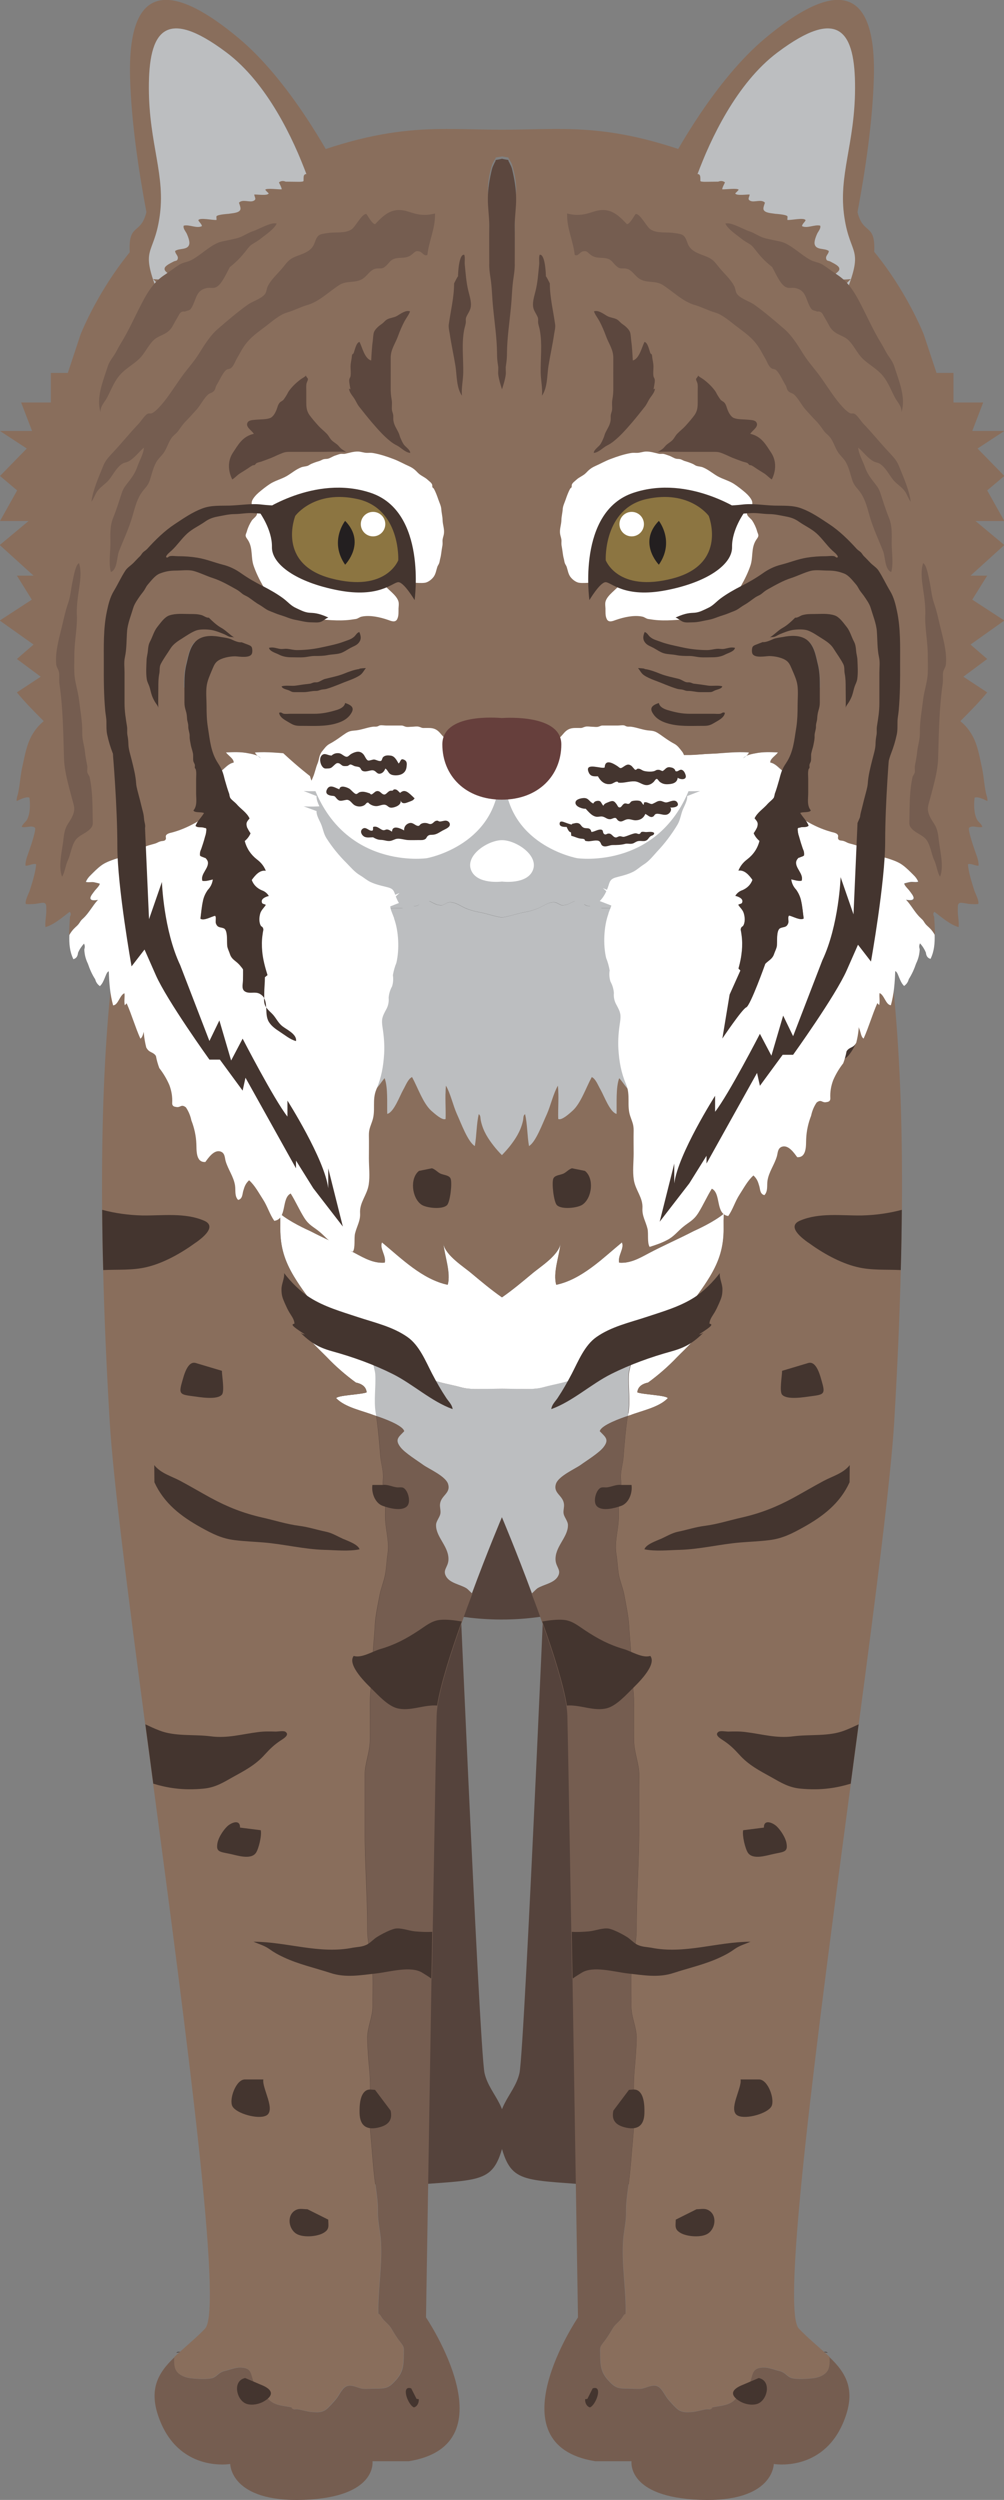 <?xml version="1.0" encoding="UTF-8"?>
<svg id="Layer_2" data-name="Layer 2" xmlns="http://www.w3.org/2000/svg" viewBox="0 0 123.02 306.21">
  <rect x="0" y="0" width="123.02" height="306.21" fill="#808080" stroke="none"/>
  <defs>
    <style>
      .cls-1 {
        fill: #663f3c;
      }

      .cls-1, .cls-2, .cls-3, .cls-4, .cls-5, .cls-6, .cls-7, .cls-8, .cls-9, .cls-10 {
        stroke-width: 0px;
      }

      .cls-2 {
        fill: #55433c;
      }

      .cls-3 {
        fill: #8c7541;
      }

      .cls-4 {
        fill: #5c473e;
      }

      .cls-5 {
        fill: #fff;
      }

      .cls-6 {
        fill: #231f20;
      }

      .cls-7 {
        fill: #755d50;
      }

      .cls-8 {
        fill: #bcbec0;
      }

      .cls-9 {
        fill: #896e5c;
      }

      .cls-10 {
        fill: #44352f;
      }
    </style>
  </defs>
  <g id="IBERIAN_LYNX" data-name="IBERIAN LYNX">
    <g>
      <path class="cls-2" d="m55.69,179.86s3.03,71.17,3.68,74.07c.66,2.9,3.52,4.17,2.24,8.94s-2.91,4.04-12.43,4.88c-9.51.84-37.6-13.57-22.96-58.56,14.64-44.99,26.39-52.87,29.45-29.33Z"/>
      <path class="cls-2" d="m67.33,179.86s-3.03,71.17-3.68,74.07c-.66,2.9-3.52,4.17-2.24,8.94s2.91,4.04,12.43,4.88c9.51.84,37.6-13.57,22.96-58.56-14.64-44.99-26.39-52.87-29.45-29.33Z"/>
      <path class="cls-2" d="m50.11,196.36s15.32,6.68,30.9-4.29c15.58-10.97,23.74-35.57-8.6-37.92-32.34-2.35-46.83,30.53-22.29,42.21Z"/>
      <path class="cls-8" d="m77,173.09l-.06.34c-.78.25-3.28,1.14-3.41,1.85.69.72,1.2,1.01.44,1.98-.55.71-2.16,1.7-2.8,2.17-.67.48-2.67,1.35-3,2.27-.4,1.18.84,1.41.97,2.48.06.38-.11.82-.04,1.2.1.5.55.93.53,1.43,0,1.51-1.68,2.67-1.51,4.35.1.8.69,1.13.31,1.85-.46.92-1.85,1.07-2.58,1.55-.15.11-.42.4-.67.63-1.87-5.07-3.68-9.35-3.68-9.35,0,0-1.81,4.27-3.68,9.35-.25-.23-.52-.52-.67-.63-.73-.48-2.12-.63-2.58-1.55-.38-.73.21-1.05.31-1.85.17-1.68-1.51-2.84-1.51-4.35-.02-.5.44-.93.53-1.43.08-.38-.1-.82-.04-1.2.13-1.07,1.37-1.3.97-2.48-.32-.92-2.33-1.79-3-2.27-.65-.48-2.25-1.47-2.8-2.17-.76-.97-.25-1.26.44-1.98-.13-.71-2.63-1.6-3.41-1.85l-.06-.34c-.27-1.58.04-3.21-.06-4.79-.04-.65-.88-3-.31-3.55.86-.84,2.67,1.74,3.19,2.25,1.03,1.03,2.4,1.32,3.7,1.85,1.28.53,2.56.69,3.87,1.05,1.16.32,2.23.21,3.43.21.5,0,1.07-.02,1.66-.02s1.16.02,1.66.02c1.2,0,2.27.11,3.43-.21,1.32-.36,2.59-.52,3.87-1.05,1.3-.53,2.67-.82,3.7-1.85.52-.52,2.33-3.09,3.19-2.25.57.55-.27,2.9-.31,3.55-.1,1.58.21,3.2-.06,4.79Z"/>
      <path class="cls-5" d="m88.68,150.5c0,2.23-.52,3.93-1.68,5.86-.9,1.49-1.89,2.77-2.96,4.14-.31.38-.61.48-.65.97.97.34,1.93.4,2.92.59-.55,1.6-2.18,3-3.34,4.18-1.09,1.14-2.27,2.17-3.55,3.11-.82.17-1.26.57-1.32,1.2.67.27,3.53.34,3.74.71-1.11,1.14-3.21,1.53-4.65,2.1,0,0-.1.02-.25.08l.06-.34c.27-1.58-.04-3.21.06-4.79.04-.65.88-3,.31-3.55-.86-.84-2.67,1.74-3.19,2.25-1.03,1.03-2.4,1.32-3.7,1.85-1.28.53-2.56.69-3.87,1.05-1.16.32-2.23.21-3.43.21-.5,0-1.07-.02-1.66-.02s-1.16.02-1.66.02c-1.2,0-2.27.11-3.43-.21-1.32-.36-2.59-.52-3.87-1.05-1.3-.53-2.67-.82-3.7-1.85-.51-.52-2.33-3.09-3.19-2.25-.57.55.27,2.9.31,3.55.1,1.58-.21,3.2.06,4.79l.06.34c-.15-.06-.25-.08-.25-.08-1.45-.57-3.55-.95-4.66-2.1.21-.36,3.07-.44,3.74-.71-.06-.63-.5-1.03-1.32-1.2-1.28-.93-2.46-1.96-3.55-3.11-1.16-1.18-2.79-2.58-3.34-4.18.99-.19,1.95-.25,2.92-.59-.04-.5-.34-.59-.65-.97-1.07-1.37-2.06-2.65-2.96-4.14-1.16-1.93-1.68-3.62-1.68-5.86,0-.72.02-1.32-.04-1.85,1.22,1.01,3.24,1.93,3.74,2.16,1.79.93,3.66,1.74,5.46,2.69,1.14.61,2.29,1.28,3.64,1.16.19-.88-.67-1.74-.34-2.48,2.38,1.97,4.96,4.54,8.05,5.19.42-1.47-.36-3.49-.52-5.02.23,1.43,2.56,2.86,3.51,3.68,1.14.95,2.37,1.98,3.66,2.88,1.3-.9,2.52-1.93,3.66-2.88.95-.82,3.28-2.25,3.51-3.68-.15,1.53-.93,3.55-.52,5.02,3.09-.65,5.67-3.22,8.05-5.19.32.74-.53,1.6-.34,2.48,1.35.11,2.5-.55,3.64-1.16,1.79-.95,3.66-1.76,5.46-2.69.5-.23,2.52-1.14,3.74-2.16-.06.53-.04,1.13-.04,1.85Z"/>
      <path class="cls-7" d="m52.87,242.36c-.32,19.86-.67,41.5-.67,41.5,0,0,10.53,15.57-2.1,17.61h-4.46s.63,4.41-8.41,4.73c-9.02.34-9.02-4.39-9.02-4.39,0,0-5.93,1.03-8.51-5.07-1.66-3.93-.38-6.05,1.7-8.03-.08.46-.02,1.05.06,1.32.21.82,1.18,1.2,1.95,1.28.71.08,1.87.15,2.54,0,.5-.11.74-.52,1.18-.74.29-.15.38-.13.71-.23.63-.17,1.2-.42,1.93-.32,1.05.13.99.78,1.3,1.66.21.63.78.86,1.18,1.3.34.4.55.9,1.01,1.2.69.5,1.66.52,2.46.69.08.15.19.25.36.25.23-.02.44-.02.67.04.53.1.93.25,1.51.29.63.04,1.14.08,1.68-.29.38-.29.92-.92,1.2-1.24.5-.57.8-1.55,1.51-1.68.59-.13,1.24.29,1.83.36.48.04.99-.02,1.47-.02,1.32,0,1.68-.04,2.58-1.05.9-1.01.93-1.81.95-3.17,0-.78.08-.82-.36-1.39-.46-.57-.8-1.13-1.16-1.74-.31-.52-.69-.74-1.05-1.18-.17-.19-.32-.59-.55-.63-.06-3.07.55-6.18.29-9.27-.11-1.11-.36-2.08-.34-3.22.02-.95-.1-1.85-.23-2.82-.32-2.21-.44-4.41-.65-6.64-.25-2.61.1-5.27-.15-7.9-.11-1.34-.23-2.59-.25-3.91,0-1.37.65-2.54.65-3.89-.02-1.24.04-2.5,0-3.74-.04-1.93-.65-3.78-.65-5.72.02-4.12-.32-8.24-.31-12.36v-5.06c0-.78-.06-1.56.06-2.33.19-1.16.57-2.23.57-3.42.02-1.51,0-3.01,0-4.5,0-1.62.32-3.17.32-4.79s.21-3.17.29-4.79c.08-1.16.36-2.46.57-3.61.15-.86.5-1.64.67-2.48.15-.82.17-1.7.31-2.54.23-1.45-.17-2.69-.27-4.1-.06-.82,0-1.68.02-2.5,0-.69-.25-1.13-.32-1.77-.06-.44.06-.93.02-1.39-.04-.74-.27-1.45-.32-2.21-.13-1.66-.27-3.36-.52-5,.78.25,3.28,1.14,3.41,1.85-.69.72-1.2,1.01-.44,1.98.55.71,2.16,1.7,2.8,2.17.67.48,2.67,1.35,3,2.27.4,1.18-.84,1.41-.97,2.48-.06.38.11.82.04,1.2-.1.5-.55.93-.53,1.43,0,1.51,1.68,2.67,1.51,4.35-.1.8-.69,1.13-.31,1.85.46.92,1.85,1.07,2.58,1.55.15.11.42.4.67.63-.44,1.13-.86,2.27-1.26,3.43-1.39,3.87-2.61,7.76-3.01,10.28-.06.48-.1.9-.11,1.26-.06,2.14-.25,13.37-.48,26.44-.02,1.87-.06,3.8-.1,5.74Z"/>
      <path class="cls-8" d="m61.51,80.32v32.05c-.95-.13-1.91-.5-2.8-.65-.63-.11-1.16-.27-1.74-.52-.53-.25-1.07-.63-1.66-.69-.34-.04-.5.06-.74.19-.46.23-.42.21-.86.13-.59-.08-1.32-.82-1.95-.52-.13.08-.27.4-.42.5-.29.21-.42.13-.76.17-.59.06-1.07.27-1.7.25-2.06-.02-4.08.53-6.12,1.01-.67.15-1.32.08-1.98.21-.53.1-.9.17-1.43.21-.72.02-1.37.48-2.08.65-.94.23-1.91.53-2.69,1.03-.67.42-1.56,1.07-2.38,1.18l-.46-2.38c.06-.02.13-.04.21-.06-.11-.34-.5-.59-.71-.9-.42-.61-.69-1.35-1.09-2-.67-1.14-.32-2.82-.32-4.14,0-1.18-.08-2.4.02-3.59.08-1.26.21-2.46.21-3.74-.02-4.58-.15-9.2.23-13.76.04-.44.08-.88.11-1.32,6.52-2,16.39-3.34,31.12-3.34Z"/>
      <path class="cls-9" d="m110.5,148.19c-.02,2.35-.06,4.81-.13,7.38-.13,5.61-.4,11.77-.8,18.56-.42,6.98-2.23,21.14-4.35,37.07-.32,2.38-.65,4.81-.97,7.27-4.06,30.51-8.59,64.45-6.37,66.75,1.01,1.07,2.12,1.97,3.09,2.86,0,.02.02.02.02.02.23.19.44.38.65.59.08.46.02,1.05-.06,1.32-.21.82-1.18,1.2-1.95,1.28-.71.08-1.87.15-2.54,0-.5-.11-.74-.52-1.18-.74-.29-.15-.38-.13-.71-.23-.63-.17-1.2-.42-1.93-.32-1.05.13-.99.78-1.3,1.66-.21.63-.78.86-1.18,1.3-.34.4-.55.9-1.01,1.2-.69.5-1.66.52-2.46.69-.08.15-.19.25-.36.25-.23-.02-.44-.02-.67.04-.53.1-.93.25-1.51.29-.63.04-1.14.08-1.68-.29-.38-.29-.92-.92-1.2-1.24-.5-.57-.8-1.55-1.51-1.68-.59-.13-1.24.29-1.83.36-.48.04-.99-.02-1.47-.02-1.32,0-1.68-.04-2.58-1.05-.9-1.01-.93-1.81-.95-3.17,0-.78-.08-.82.36-1.39.46-.57.8-1.13,1.16-1.74.31-.52.69-.74,1.05-1.18.17-.19.32-.59.55-.63.06-3.07-.55-6.18-.29-9.27.11-1.11.36-2.08.34-3.22-.02-.95.1-1.85.23-2.82.32-2.21.44-4.41.65-6.64.25-2.61-.1-5.27.15-7.9.11-1.34.23-2.59.25-3.91,0-1.37-.65-2.54-.65-3.89.02-1.24-.04-2.5,0-3.74.04-1.93.65-3.78.65-5.72-.02-4.12.32-8.24.31-12.36v-5.06c0-.78.06-1.56-.06-2.33-.19-1.16-.57-2.23-.57-3.42-.02-1.51,0-3.01,0-4.5,0-1.62-.32-3.17-.32-4.79s-.21-3.17-.29-4.79c-.08-1.16-.36-2.46-.57-3.61-.15-.86-.5-1.64-.67-2.48-.15-.82-.17-1.7-.31-2.54-.23-1.45.17-2.69.27-4.1.06-.82,0-1.68-.02-2.5,0-.69.25-1.13.32-1.77.06-.44-.06-.93-.02-1.39.04-.74.27-1.45.32-2.21.13-1.66.27-3.36.52-5,.15-.06.25-.08.25-.08,1.45-.57,3.55-.95,4.65-2.1-.21-.36-3.07-.44-3.74-.71.06-.63.5-1.03,1.32-1.2,1.28-.93,2.46-1.96,3.55-3.11,1.16-1.18,2.79-2.58,3.34-4.18-.99-.19-1.95-.25-2.92-.59.04-.5.34-.59.65-.97,1.07-1.37,2.06-2.65,2.96-4.14,1.16-1.93,1.68-3.62,1.68-5.86,0-.72-.02-1.32.04-1.85-1.22,1.01-3.24,1.93-3.74,2.16-1.79.93-3.66,1.74-5.46,2.69-1.14.61-2.29,1.28-3.64,1.16-.19-.88.67-1.74.34-2.48-2.38,1.97-4.96,4.54-8.05,5.19-.42-1.47.36-3.49.52-5.02-.23,1.43-2.56,2.86-3.51,3.68-1.14.95-2.37,1.98-3.66,2.88-1.3-.9-2.52-1.93-3.66-2.88-.95-.82-3.28-2.25-3.51-3.68.15,1.53.93,3.55.52,5.02-3.09-.65-5.67-3.22-8.05-5.19-.32.74.53,1.6.34,2.48-1.35.11-2.5-.55-3.64-1.16-1.79-.95-3.66-1.76-5.46-2.69-.5-.23-2.52-1.14-3.74-2.16.06.53.04,1.13.04,1.85,0,2.23.52,3.93,1.68,5.86.9,1.49,1.89,2.77,2.96,4.14.31.38.61.48.65.97-.97.34-1.93.4-2.92.59.55,1.6,2.18,3,3.34,4.18,1.09,1.14,2.27,2.17,3.55,3.11.82.17,1.26.57,1.32,1.2-.67.27-3.53.34-3.74.71,1.11,1.14,3.21,1.53,4.66,2.1,0,0,.1.02.25.08.25,1.64.38,3.34.52,5,.06.76.29,1.47.32,2.21.04.46-.08.95-.02,1.39.08.65.32,1.09.32,1.77-.02.82-.08,1.68-.02,2.5.1,1.41.5,2.65.27,4.1-.13.84-.15,1.72-.31,2.54-.17.84-.51,1.62-.67,2.48-.21,1.14-.5,2.44-.57,3.61-.08,1.62-.29,3.17-.29,4.79s-.32,3.17-.32,4.79c0,1.49.02,3,0,4.5,0,1.18-.38,2.25-.57,3.42-.11.76-.06,1.55-.06,2.33v5.06c-.02,4.12.32,8.24.31,12.36,0,1.95.61,3.8.65,5.72.04,1.24-.02,2.5,0,3.74,0,1.35-.65,2.52-.65,3.89.02,1.32.13,2.58.25,3.91.25,2.63-.1,5.28.15,7.9.21,2.23.32,4.43.65,6.64.13.97.25,1.87.23,2.82-.02,1.14.23,2.12.34,3.22.27,3.09-.34,6.2-.29,9.27.23.04.38.44.55.63.36.44.74.67,1.05,1.18.36.61.71,1.16,1.16,1.74.44.57.36.61.36,1.39-.02,1.35-.06,2.16-.95,3.17-.9,1.01-1.26,1.05-2.58,1.05-.48,0-.99.06-1.47.02-.59-.08-1.24-.5-1.83-.36-.71.13-1.01,1.11-1.51,1.68-.29.32-.82.95-1.2,1.24-.53.36-1.05.32-1.68.29-.57-.04-.97-.19-1.51-.29-.23-.06-.44-.06-.67-.04-.17,0-.29-.1-.36-.25-.8-.17-1.77-.19-2.46-.69-.46-.31-.67-.8-1.01-1.2-.4-.44-.97-.67-1.18-1.3-.31-.88-.25-1.53-1.3-1.66-.72-.1-1.3.15-1.93.32-.32.1-.42.08-.71.23-.44.23-.69.63-1.18.74-.67.15-1.83.08-2.54,0-.76-.08-1.74-.46-1.95-1.28-.08-.27-.13-.86-.06-1.32.21-.21.42-.4.65-.59,0,0,.02,0,.02-.02.97-.9,2.08-1.79,3.09-2.86,2.21-2.31-2.31-36.25-6.37-66.75-.32-2.46-.65-4.88-.97-7.27-2.12-15.93-3.93-30.09-4.35-37.07-.4-6.79-.67-12.95-.8-18.56-.08-2.58-.11-5.04-.13-7.38-.36-44.83,7.54-49.26,6.54-52.18-1.3-3.74-2.31-10.3,8.8-14.59-.55,3.78-.82,7.61-.9,11.45-.08,3.64.06,7.97,1.03,11.43.4,1.45.67,2.96,1.14,4.39.17.57,1.39,3.32.69,3.76-.02,1.32-.25,2.67-.23,3.95.25.06.97-.19,1.14.06.13.21.02.65.02.9.02.69.08,1.26.23,1.95.11.48.61,2.5,1.09,2.4.82-.17.53-2.88,1.55-3,.46,1.22.93,2.37,1.53,3.47.52.95,1.53,2.82,2.42,3.32,1.05.61.34-.99.88-1.72.52-.72,1.35,1.95,1.83,2.25.23.15.02.27.36.11.48-.19.5-1.24,1.11-1.11.4.93.9,1.93,1.22,2.94.95-.42,1.01-2.38,1.89-2.77.38.74.29,1.83.36,2.71.1.88.17,1.79.38,2.65.34.19,1.22-1.32,1.55-1.6.42,1.11.29,3.11.32,4.37.8-.19,1.51-2.16,1.97-2.98.31-.53.59-1.32,1.07-1.53.71,1.3,1.34,3.21,2.35,4.12.34.31,1.35,1.24,1.76,1.01.04-1.35-.1-2.75.04-4.08.55.94.9,2.48,1.35,3.49.52,1.11,1.34,3.4,2.19,3.91.23-1.3.19-2.63.48-3.91.27.19.17.46.27.86.29,1.26.92,2.19,1.6,3.07.31.38.63.74.97,1.09.34-.34.67-.71.97-1.09.69-.88,1.32-1.81,1.6-3.07.1-.4,0-.67.27-.86.29,1.28.25,2.61.48,3.91.86-.52,1.68-2.8,2.19-3.91.46-1.01.8-2.56,1.35-3.49.13,1.34,0,2.73.04,4.08.4.23,1.41-.71,1.76-1.01,1.01-.92,1.64-2.82,2.35-4.12.48.21.76.99,1.07,1.53.46.82,1.16,2.79,1.97,2.98.04-1.26-.1-3.26.32-4.37.32.29,1.2,1.79,1.55,1.6.21-.86.29-1.77.38-2.65.08-.88-.02-1.97.36-2.71.88.38.93,2.35,1.89,2.77.32-1.01.82-2,1.22-2.94.61-.13.63.92,1.11,1.11.34.15.13.04.36-.11.48-.31,1.32-2.98,1.83-2.25.53.72-.17,2.33.88,1.72.9-.5,1.91-2.37,2.42-3.32.59-1.11,1.07-2.25,1.53-3.47,1.01.11.73,2.82,1.55,3,.48.1.97-1.93,1.09-2.4.15-.69.21-1.26.23-1.95,0-.25-.11-.69.02-.9.17-.25.9,0,1.14-.06.02-1.28-.21-2.63-.23-3.95-.71-.44.52-3.19.69-3.76.48-1.43.74-2.94,1.14-4.39.97-3.45,1.11-7.78,1.03-11.43-.08-3.83-.34-7.67-.9-11.45,11.1,4.29,10.09,10.86,8.8,14.59-.99,2.92,6.91,7.35,6.54,52.18Z"/>
      <path class="cls-8" d="m95.03,107.41c-.4,1.45-.67,2.96-1.14,4.39-.17.57-1.39,3.32-.69,3.76.02,1.32.25,2.67.23,3.95-.25.06-.97-.19-1.14.06-.13.21-.02.65-.02.9-.02.69-.08,1.26-.23,1.95-.11.48-.61,2.5-1.09,2.4-.82-.17-.53-2.88-1.55-3-.46,1.22-.93,2.37-1.53,3.47-.52.95-1.53,2.82-2.42,3.32-1.05.61-.34-.99-.88-1.72-.52-.72-1.35,1.95-1.83,2.25-.23.15-.02.27-.36.11-.48-.19-.5-1.24-1.11-1.11-.4.93-.9,1.93-1.22,2.94-.95-.42-1.01-2.38-1.89-2.77-.38.74-.29,1.83-.36,2.71-.1.88-.17,1.79-.38,2.65-.34.19-1.22-1.32-1.55-1.6-.42,1.11-.29,3.11-.32,4.37-.8-.19-1.51-2.16-1.97-2.98-.31-.53-.59-1.32-1.07-1.53-.71,1.3-1.34,3.21-2.35,4.12-.34.31-1.35,1.24-1.76,1.01-.04-1.35.1-2.75-.04-4.08-.55.94-.9,2.48-1.35,3.49-.52,1.11-1.34,3.4-2.19,3.91-.23-1.3-.19-2.63-.48-3.91-.27.19-.17.46-.27.86-.29,1.26-.92,2.19-1.6,3.07-.31.38-.63.74-.97,1.09-.34-.34-.67-.71-.97-1.09-.69-.88-1.32-1.81-1.6-3.07-.1-.4,0-.67-.27-.86-.29,1.28-.25,2.61-.48,3.91-.86-.52-1.68-2.8-2.19-3.91-.46-1.01-.8-2.56-1.35-3.49-.13,1.34,0,2.73-.04,4.08-.4.23-1.41-.71-1.76-1.01-1.01-.92-1.64-2.82-2.35-4.12-.48.21-.76.99-1.07,1.53-.46.82-1.16,2.79-1.97,2.98-.04-1.26.1-3.26-.32-4.37-.32.29-1.2,1.79-1.55,1.6-.21-.86-.29-1.77-.38-2.65-.08-.88.02-1.97-.36-2.71-.88.38-.93,2.35-1.89,2.77-.32-1.01-.82-2-1.22-2.94-.61-.13-.63.92-1.11,1.11-.34.15-.13.04-.36-.11-.48-.31-1.32-2.98-1.83-2.25-.53.73.17,2.33-.88,1.72-.9-.5-1.91-2.37-2.42-3.32-.59-1.11-1.07-2.25-1.53-3.47-1.01.11-.72,2.82-1.55,3-.48.1-.97-1.93-1.09-2.4-.15-.69-.21-1.26-.23-1.95,0-.25.11-.69-.02-.9-.17-.25-.9,0-1.14-.06-.02-1.28.21-2.63.23-3.95.71-.44-.52-3.19-.69-3.76-.48-1.43-.74-2.94-1.14-4.39-.97-3.45-1.11-7.78-1.03-11.43.08-3.83.34-7.67.9-11.45.78-.31,1.62-.59,2.54-.88-.04.44-.08.88-.11,1.32-.38,4.56-.25,9.18-.23,13.76,0,1.28-.13,2.48-.21,3.74-.1,1.18-.02,2.4-.02,3.59,0,1.32-.34,3,.32,4.14.4.65.67,1.39,1.09,2,.21.31.59.55.71.9-.08.02-.15.04-.21.06l.46,2.38c.82-.11,1.72-.76,2.38-1.18.78-.5,1.76-.8,2.69-1.03.71-.17,1.35-.63,2.08-.65.53-.04.9-.11,1.43-.21.67-.13,1.32-.06,1.98-.21,2.04-.48,4.06-1.03,6.12-1.01.63.02,1.11-.19,1.7-.25.34-.04.48.04.76-.17.15-.1.29-.42.42-.5.63-.31,1.35.44,1.95.52.44.08.4.1.86-.13.25-.13.4-.23.74-.19.59.06,1.13.44,1.66.69.57.25,1.11.4,1.74.52.9.15,1.85.52,2.8.65.95-.13,1.91-.5,2.8-.65.63-.11,1.16-.27,1.74-.52.53-.25,1.07-.63,1.66-.69.34-.04.5.06.74.19.46.23.42.21.86.13.59-.08,1.32-.82,1.95-.52.13.08.27.4.42.5.29.21.42.13.76.17.59.06,1.07.27,1.7.25,2.06-.02,4.08.53,6.12,1.01.67.15,1.32.08,1.98.21.53.1.9.17,1.43.21.73.02,1.37.48,2.08.65.93.23,1.91.53,2.69,1.03.67.42,1.56,1.07,2.38,1.18l.46-2.38c-.06-.02-.13-.04-.21-.06.11-.34.5-.59.71-.9.42-.61.69-1.35,1.09-2,.67-1.14.32-2.82.32-4.14,0-1.18.08-2.4-.02-3.59-.08-1.26-.21-2.46-.21-3.74.02-4.58.15-9.2-.23-13.76-.04-.44-.08-.88-.11-1.32.92.29,1.76.57,2.54.88.55,3.78.82,7.61.9,11.45.08,3.64-.06,7.97-1.03,11.43Z"/>
      <path class="cls-10" d="m18.28,126.88c-.1,0-.2,0-.29.01-.12.7.74,2.15,1.26,2.6.33.29.87.43,1.27.56,2.34.77,4.8,1.13,7.15,1.86,2.16.68,4.33,1.41,6.53,1.97,1.04.26,2.08.68,3.11.91.43-1.72-1.99-2.73-3.35-3.08-1.91-.49-3.91-.85-5.64-1.83-.99-.56-2.26-.66-3.35-1.03-1.95-.65-3.84-1.84-5.43-3.18-.41-.35-.69-.56-1.17-.78-.79-.35-.64-.03-.08,1.98Z"/>
      <path class="cls-10" d="m34.36,213.21c-.8.53-1.3,1.03-1.95,1.74-1.11,1.24-2.44,1.93-3.89,2.73-1.22.69-2.16,1.28-3.62,1.41-1.14.11-2.37.11-3.49-.04-.9-.11-1.77-.31-2.63-.57-.32-2.46-.65-4.88-.97-7.27.57.27,1.13.53,1.68.74,1.96.78,4.25.46,6.33.73,2.08.27,3.8-.27,5.82-.52.74-.1,1.45-.08,2.17-.06.23,0,.95-.13,1.16.02.57.38-.23.84-.61,1.09Z"/>
      <path class="cls-10" d="m52.96,236.62c-.02,1.87-.06,3.8-.1,5.74-.38-.27-.74-.5-1.11-.72-1.39-.88-4.03-.1-5.61.08-1.95.21-3.78.57-5.67-.06-1.93-.63-3.87-1.05-5.7-1.91-.67-.31-1.18-.59-1.79-1.03-.61-.42-1.24-.59-1.93-.88,4.1,0,8.09,1.56,12.19.73.63-.11,1.07-.08,1.68-.36.5-.25.86-.71,1.34-.99.55-.34,1.49-.82,2.08-.97.74-.17,1.74.25,2.5.32.69.06,1.41.1,2.12.06Z"/>
      <path class="cls-10" d="m56.57,198.63c-1.39,3.87-2.61,7.76-3.01,10.28-1.64-.13-3.34.76-4.94.32-1.11-.31-2.25-1.55-3.07-2.37-.48-.48-3.09-2.9-2.21-4.03.95.32,2.37-.59,3.26-.84,1.81-.53,3.17-1.26,4.73-2.29.84-.55,1.56-1.18,2.59-1.28.78-.08,1.76.04,2.65.19Z"/>
      <g>
        <path class="cls-10" d="m42.09,188.52c-.71-.32-1.4-.75-2.14-.9-1.12-.23-2.12-.57-3.27-.72-1.56-.2-3.03-.68-4.55-1.02-2.32-.53-4.25-1.29-6.33-2.42-1.24-.68-2.46-1.4-3.71-2.07-1.11-.59-2.37-.91-3.19-1.93,0,.06.01.13.02,2.1,1.18,2.59,3.26,4.18,5.71,5.54,1.39.77,2.55,1.36,4.13,1.55,1.2.15,2.4.19,3.6.29,2.47.21,4.9.83,7.39.9,1.32.03,3.03.21,4.31-.07-.21-.61-1.42-1.01-1.97-1.26Z"/>
        <path class="cls-10" d="m32.59,259.15c1.29-.62-.53-3.42-.32-4.44h-2.23c-1.11-.06-2.01,2.44-1.56,3.29.48.89,3.12,1.62,4.1,1.15Z"/>
        <path class="cls-10" d="m37.68,270.61c-.38,0-.89-.11-1.26.02-1.27.46-1.18,2.23-.17,2.94.79.55,2.6.41,3.4-.07.75-.44.58-.85.57-1.62l-2.54-1.27Z"/>
        <path class="cls-10" d="m45.95,255.98c-.3,0-.66-.09-.95.02-.94.37-.96,2.04-.94,2.83.03,1.64.96,2.15,2.5,1.72,1.07-.3,1.55-.91,1.3-2.03l-1.91-2.54Z"/>
        <path class="cls-10" d="m32.27,292.23l-2.23-.95c-1.63.35-1.05,2.81.22,3.18.68.2,1.55.01,2.13-.35,1.21-.75.96-1.37-.12-1.88Z"/>
        <path class="cls-10" d="m51.03,293.82l-.64-1.27c-1.31-.44-.41,2.03.33,2.33.43-.12.63-.61.59-1.01-.1-.01-.19-.03-.29-.04Z"/>
        <path class="cls-10" d="m31.37,226.94c.33-.5.72-2.1.58-2.76l-2.54-.32c.02-1.1-1.14-.58-1.59-.13-.48.47-1.04,1.33-1.17,2-.21,1.13.26,1.08,1.53,1.35.84.17,2.57.78,3.19-.14Z"/>
        <path class="cls-10" d="m23.63,171.02c.78.1,2.96.5,3.56-.19.35-.4,0-2.3,0-2.92l-3.18-.95c-1.06-.34-1.51,1.65-1.71,2.34-.43,1.47-.2,1.52,1.33,1.72Z"/>
      </g>
      <path class="cls-10" d="m24,152.19c-1.72,1.26-3.89,2.5-5.97,3-1.77.44-3.59.29-5.38.38-.08-2.58-.11-5.04-.13-7.38,1.58.42,3.22.65,4.9.69,2.48.04,5.25-.38,7.61.65,1.62.72-.32,2.16-1.03,2.67Z"/>
      <g>
        <path class="cls-10" d="m55.21,144.36c-.18-.43-.89-.43-1.27-.62-.36-.19-.63-.52-1.01-.64l-1.59.32c-1.14.9-.89,3.3.29,4.13.57.41,2.57.65,3.15.06.38-.4.65-2.72.43-3.25Z"/>
        <path class="cls-10" d="m48.59,182.18c-.56-.08-1.11-.37-1.69-.29h-1.27c-.14.99.33,2.22,1.26,2.56.77.28,2.38.72,3.01.02.46-.51.12-1.86-.44-2.21-.22-.14-.61-.04-.86-.08Z"/>
      </g>
      <path class="cls-10" d="m37.36,163.45c-.21-.03-.4-.1-.56-.22,1.26,1.23,2.19,1.81,3.91,2.29,2.54.7,5.05,1.6,7.41,2.78,2.48,1.24,4.73,3.36,7.34,4.3-.06-.54-.48-.92-.77-1.35-.65-.98-1.2-1.95-1.75-3-.79-1.53-1.56-3.46-3-4.47-1.83-1.29-4.07-1.78-6.15-2.47-1.96-.65-4.04-1.24-5.82-2.37-1.15-.73-2.33-1.91-3.16-3,.08.61-.32,1.31-.32,1.97,0,.76.12,1.06.41,1.73.18.41.34.75.55,1.11.23.4.62.86.63,1.38-.31.1-.62.11,1.28,1.32Z"/>
      <path class="cls-5" d="m33.48,146.91c.53.61.73,1.14.82,1.74-.71-.59-1.13-1.2-.82-1.74Z"/>
      <path class="cls-10" d="m22.04,288.11c-.15.02-.31.06-.44.08.11-.11.25-.15.46-.1,0,.02-.02.02-.02.02Z"/>
      <path class="cls-7" d="m70.15,242.36c.32,19.86.67,41.5.67,41.5,0,0-10.53,15.57,2.1,17.61h4.46s-.63,4.41,8.41,4.73c9.02.34,9.02-4.39,9.02-4.39,0,0,5.93,1.03,8.51-5.07,1.66-3.93.38-6.05-1.7-8.03.08.46.02,1.05-.06,1.32-.21.82-1.18,1.2-1.95,1.28-.71.08-1.87.15-2.54,0-.5-.11-.74-.52-1.18-.74-.29-.15-.38-.13-.71-.23-.63-.17-1.2-.42-1.93-.32-1.05.13-.99.78-1.3,1.66-.21.63-.78.86-1.18,1.3-.34.4-.55.9-1.01,1.2-.69.5-1.66.52-2.46.69-.08.15-.19.25-.36.25-.23-.02-.44-.02-.67.04-.53.1-.93.25-1.51.29-.63.04-1.14.08-1.68-.29-.38-.29-.92-.92-1.2-1.24-.5-.57-.8-1.55-1.51-1.68-.59-.13-1.24.29-1.83.36-.48.04-.99-.02-1.47-.02-1.32,0-1.68-.04-2.58-1.05-.9-1.01-.93-1.81-.95-3.17,0-.78-.08-.82.36-1.39.46-.57.8-1.13,1.16-1.74.31-.52.69-.74,1.05-1.18.17-.19.32-.59.55-.63.06-3.07-.55-6.18-.29-9.27.11-1.11.36-2.08.34-3.22-.02-.95.1-1.85.23-2.82.32-2.21.44-4.41.65-6.64.25-2.61-.1-5.27.15-7.9.11-1.34.23-2.59.25-3.91,0-1.37-.65-2.54-.65-3.89.02-1.24-.04-2.5,0-3.74.04-1.93.65-3.78.65-5.72-.02-4.12.32-8.24.31-12.36v-5.06c0-.78.06-1.56-.06-2.33-.19-1.16-.57-2.23-.57-3.42-.02-1.51,0-3.01,0-4.5,0-1.62-.32-3.17-.32-4.79s-.21-3.17-.29-4.79c-.08-1.16-.36-2.46-.57-3.61-.15-.86-.5-1.64-.67-2.48-.15-.82-.17-1.7-.31-2.54-.23-1.45.17-2.69.27-4.1.06-.82,0-1.68-.02-2.5,0-.69.25-1.13.32-1.77.06-.44-.06-.93-.02-1.39.04-.74.27-1.45.32-2.21.13-1.66.27-3.36.52-5-.78.25-3.28,1.14-3.41,1.85.69.72,1.2,1.01.44,1.98-.55.71-2.16,1.7-2.8,2.17-.67.48-2.67,1.35-3,2.27-.4,1.18.84,1.41.97,2.48.06.38-.11.82-.04,1.2.1.5.55.93.53,1.43,0,1.51-1.68,2.67-1.51,4.35.1.8.69,1.13.31,1.85-.46.92-1.85,1.07-2.58,1.55-.15.11-.42.4-.67.63.44,1.13.86,2.27,1.26,3.43,1.39,3.87,2.61,7.76,3.01,10.28.06.48.1.9.11,1.26.06,2.14.25,13.37.48,26.44.02,1.87.06,3.8.1,5.74Z"/>
      <path class="cls-8" d="m61.51,80.32v32.05c.95-.13,1.91-.5,2.8-.65.63-.11,1.16-.27,1.74-.52.53-.25,1.07-.63,1.66-.69.34-.04.5.06.74.19.46.23.42.21.86.13.59-.08,1.32-.82,1.95-.52.13.08.27.4.42.5.29.21.42.13.76.17.59.06,1.07.27,1.7.25,2.06-.02,4.08.53,6.12,1.01.67.15,1.32.08,1.98.21.53.1.9.17,1.43.21.73.02,1.37.48,2.08.65.93.23,1.91.53,2.69,1.03.67.42,1.56,1.07,2.38,1.18l.46-2.38c-.06-.02-.13-.04-.21-.06.11-.34.5-.59.71-.9.42-.61.69-1.35,1.09-2,.67-1.14.32-2.82.32-4.14,0-1.18.08-2.4-.02-3.59-.08-1.26-.21-2.46-.21-3.74.02-4.58.15-9.2-.23-13.76-.04-.44-.08-.88-.11-1.32-6.52-2-16.39-3.34-31.12-3.34Z"/>
      <path class="cls-10" d="m104.73,126.88c.1,0,.2,0,.29.01.12.7-.74,2.15-1.26,2.6-.33.29-.87.43-1.27.56-2.34.77-4.8,1.13-7.15,1.86-2.16.68-4.33,1.41-6.53,1.97-1.04.26-2.08.68-3.11.91-.43-1.72,1.99-2.73,3.35-3.08,1.91-.49,3.91-.85,5.64-1.83.99-.56,2.26-.66,3.35-1.03,1.95-.65,3.84-1.84,5.43-3.18.41-.35.69-.56,1.17-.78.79-.35.64-.03.08,1.98Z"/>
      <path class="cls-10" d="m88.66,213.21c.8.53,1.3,1.03,1.95,1.74,1.11,1.24,2.44,1.93,3.89,2.73,1.22.69,2.16,1.28,3.62,1.41,1.14.11,2.37.11,3.49-.04.9-.11,1.77-.31,2.63-.57.32-2.46.65-4.88.97-7.27-.57.27-1.13.53-1.68.74-1.97.78-4.25.46-6.33.73-2.08.27-3.8-.27-5.82-.52-.74-.1-1.45-.08-2.17-.06-.23,0-.95-.13-1.16.02-.57.38.23.84.61,1.09Z"/>
      <path class="cls-10" d="m70.06,236.62c.02,1.87.06,3.8.1,5.74.38-.27.74-.5,1.11-.72,1.39-.88,4.03-.1,5.61.08,1.95.21,3.78.57,5.67-.06,1.93-.63,3.87-1.05,5.7-1.91.67-.31,1.18-.59,1.79-1.03.61-.42,1.24-.59,1.93-.88-4.1,0-8.09,1.56-12.19.73-.63-.11-1.07-.08-1.68-.36-.5-.25-.86-.71-1.34-.99-.55-.34-1.49-.82-2.08-.97-.74-.17-1.74.25-2.5.32-.69.06-1.41.1-2.12.06Z"/>
      <path class="cls-10" d="m66.45,198.63c1.39,3.87,2.61,7.76,3.01,10.28,1.64-.13,3.34.76,4.94.32,1.11-.31,2.25-1.55,3.07-2.37.48-.48,3.09-2.9,2.21-4.03-.95.32-2.37-.59-3.26-.84-1.81-.53-3.17-1.26-4.73-2.29-.84-.55-1.56-1.18-2.59-1.28-.78-.08-1.76.04-2.65.19Z"/>
      <g>
        <path class="cls-10" d="m80.93,188.52c.71-.32,1.4-.75,2.14-.9,1.12-.23,2.12-.57,3.27-.72,1.56-.2,3.03-.68,4.55-1.02,2.32-.53,4.25-1.29,6.33-2.42,1.24-.68,2.46-1.4,3.71-2.07,1.11-.59,2.37-.91,3.19-1.93,0,.06-.01.13-.02,2.1-1.18,2.59-3.26,4.18-5.71,5.54-1.39.77-2.55,1.36-4.13,1.55-1.2.15-2.4.19-3.6.29-2.47.21-4.9.83-7.39.9-1.32.03-3.03.21-4.31-.07.21-.61,1.42-1.01,1.97-1.26Z"/>
        <path class="cls-10" d="m90.42,259.15c-1.29-.62.53-3.42.32-4.44h2.23c1.11-.06,2.01,2.44,1.56,3.29-.48.89-3.12,1.62-4.1,1.15Z"/>
        <path class="cls-10" d="m85.34,270.61c.38,0,.89-.11,1.26.02,1.27.46,1.18,2.23.17,2.94-.79.55-2.6.41-3.4-.07-.75-.44-.58-.85-.57-1.62l2.54-1.27Z"/>
        <path class="cls-10" d="m77.07,255.98c.3,0,.66-.09.95.02.94.37.96,2.04.94,2.83-.03,1.64-.96,2.15-2.5,1.72-1.07-.3-1.55-.91-1.3-2.03l1.91-2.54Z"/>
        <path class="cls-10" d="m90.74,292.23l2.23-.95c1.63.35,1.05,2.81-.22,3.18-.68.2-1.55.01-2.13-.35-1.21-.75-.96-1.37.12-1.88Z"/>
        <path class="cls-10" d="m71.98,293.82l.64-1.27c1.31-.44.41,2.03-.33,2.33-.43-.12-.63-.61-.59-1.01.1-.01.19-.03.29-.04Z"/>
        <path class="cls-10" d="m91.64,226.94c-.33-.5-.72-2.1-.58-2.76l2.54-.32c-.02-1.1,1.14-.58,1.59-.13.48.47,1.04,1.33,1.17,2,.21,1.13-.26,1.08-1.53,1.35-.84.17-2.57.78-3.19-.14Z"/>
        <path class="cls-10" d="m99.39,171.02c-.78.1-2.96.5-3.56-.19-.35-.4,0-2.3,0-2.92l3.18-.95c1.06-.34,1.51,1.65,1.71,2.34.43,1.47.2,1.52-1.33,1.72Z"/>
      </g>
      <path class="cls-10" d="m99.02,152.19c1.72,1.26,3.89,2.5,5.97,3,1.77.44,3.59.29,5.38.38.08-2.58.11-5.04.13-7.38-1.58.42-3.22.65-4.9.69-2.48.04-5.25-.38-7.61.65-1.62.72.32,2.16,1.03,2.67Z"/>
      <g>
        <path class="cls-10" d="m67.8,144.36c.18-.43.89-.43,1.27-.62.36-.19.63-.52,1.01-.64l1.59.32c1.15.9.89,3.3-.29,4.13-.57.41-2.57.65-3.15.06-.38-.4-.65-2.72-.43-3.25Z"/>
        <path class="cls-10" d="m74.42,182.18c.56-.08,1.11-.37,1.69-.29h1.27c.14.99-.33,2.22-1.26,2.56-.77.28-2.38.72-3.01.02-.46-.51-.12-1.86.44-2.21.22-.14.61-.04.86-.08Z"/>
      </g>
      <path class="cls-10" d="m85.65,163.45c.21-.03.4-.1.56-.22-1.26,1.23-2.19,1.81-3.91,2.29-2.54.7-5.05,1.6-7.41,2.78-2.48,1.24-4.73,3.36-7.34,4.3.06-.54.48-.92.77-1.35.65-.98,1.2-1.95,1.75-3,.79-1.53,1.56-3.46,3-4.47,1.83-1.29,4.07-1.78,6.15-2.47,1.96-.65,4.04-1.24,5.82-2.37,1.15-.73,2.33-1.91,3.16-3-.08.61.32,1.31.32,1.97,0,.76-.12,1.06-.41,1.73-.18.41-.34.75-.55,1.11-.23.4-.62.86-.63,1.38.31.1.62.11-1.28,1.32Z"/>
      <path class="cls-5" d="m89.53,146.91c-.53.61-.72,1.14-.82,1.74.71-.59,1.13-1.2.82-1.74Z"/>
      <path class="cls-10" d="m100.98,288.11c.15.02.31.06.44.08-.11-.11-.25-.15-.46-.1,0,.02.02.02.02.02Z"/>
      <path class="cls-5" d="m48.51,108.74c-.11-.29-.17-.62-.34-.87-.19-.28-.57-.38-.93-.47-.67-.17-1.24-.32-1.85-.62-.48-.24-.82-.58-1.26-.87-.69-.43-1.15-1.04-1.68-1.62-.93-.98-1.75-2.07-2.46-3.24-.38-.64-.42-1.3-.71-1.96-.19-.43-.55-1.11-.49-1.58l-1.58-.62c.78.04,1.58.04,2.37-.04.15-.45.84-.56,1.22-.79,1.13-.72,1.78-1.94,3.05-2.47.37-.15.75-.3,1.11-.44-.04-.01-.06-.03-.1-.03-1.98-.48-4.03-.64-6.07-.64-.99.02-1.94-.13-2.92-.15-1.53-.06-3.11-.28-4.62-.15.06.15.17.29.3.4-.36-.17-.87-.27-1.1-.3-.9-.19-1.85-.15-2.75-.11.23.36.99.79.94,1.25-.59.11-.99.6-1.45.98,0,.03.02.06.03.09.05.14.1.28.14.43.01.05.03.1.04.14.04.14.08.3.12.47.17.6.34,1.19.55,1.75.02.17.06.3.11.45.17.26.52.49.75.73.51.62,1.26,1.04,1.62,1.79-.36.43-.48.57-.3,1.11.11.24.25.47.42.71-.15.36-.4.68-.71.95.23.92.75,1.67,1.53,2.28.5.38.84.83,1.05,1.36-.76-.13-1.34.6-1.72,1.13.21.58.63,1,1.22,1.26.4.13.68.38.87.7-.29.06-.97.3-.86.75.06.29.29.19.49.34-.19.3-.42.5-.57.79-.04.07-.07.14-.1.22-.15.47-.21,1.17.1,1.6.19.1.27.24.27.45-.04.2-.08.39-.1.6-.1.66-.1,1.36-.04,2.02.08.96.34,1.96.65,2.92,3.64-3.02,8.24-5.49,12.68-7.42,1.37-.6,2.74-1.15,4.05-1.64-.46-.48-.75-.98-.99-1.64Zm-16.94-16.15c.19.07.33.17.37.3-.11-.1-.25-.19-.37-.3Z"/>
      <path class="cls-9" d="m61.51,51.96v43.6c-.42-.26-.86-.51-1.34-.7-2.67-1.13-5.86-.77-8.7-1.15-.71-.11-1.39-.25-2.12-.17-.86.08-1.87-.21-2.71-.26-.46-.02-1.01.06-1.45-.04-.08-.02-.23-.11-.34-.13-1.98-.47-4.03-.64-6.07-.64-.99.02-1.95-.13-2.92-.15-1.53-.06-3.11-.28-4.62-.15.06.15.17.28.31.4-.36-.17-.88-.26-1.11-.3-.9-.19-1.85-.15-2.75-.11.23.36.99.79.93,1.24-.59.11-.99.6-1.45.98-.11-.28-.27-.55-.48-.87-.93-1.39-1.01-2.85-1.28-4.45-.13-.89-.15-1.72-.15-2.62,0-.81-.1-1.68.02-2.49.1-.64.36-1.23.61-1.81.17-.38.32-.87.67-1.15.52-.43,1.53-.62,2.19-.62.48.02,1.77.26,2.04-.28.1-.19.08-.62,0-.81-.1-.25-.46-.3-1.24-.62-.38.06-.93-.21-1.28-.36-.32-.15-.82-.21-1.18-.26-.93-.19-2.12-.28-2.96.34-.9.7-1.09,1.92-1.34,2.96-.29,1.11-.25,2.26-.25,3.41v1.3c0,.41.06.64.17,1.02.1.3.13.6.15.94.02.38.17.62.15,1.02,0,.4.17.7.17,1.09-.02.45.08.75.15,1.19.06.3.17.57.23.87.1.34,0,.75.08,1.09.06.19.15.26.17.47.02.09-.04.23,0,.32.02.08.11.13.11.19.1.38.04.83.04,1.23v1.66c0,.68.17,1.56-.32,2.13.13.32.97.15,1.3.32-.21.34-.5.66-.71,1-.93.55-1.95,1.02-3.01,1.32-.25.09-.84.13-.93.47-.04.21.1.3-.06.49-.13.17-.44.11-.63.19-.15.04-.36.17-.52.23-.32.13-1.43.32-1.55.6-.06.17.19.36.06.51-.1.11-.34,0-.46.02-.17.04-.31.15-.48.17-.15.04-.32,0-.5.02-.4.09-.78.28-1.18.38-.29.06-.59.13-.88.23-.59.21-1.22.41-1.74.81-.46.34-.9.79-1.3,1.19-.25.25-.44.49-.57.81.32.09.67-.02.99.04.23.04.48.11.71.17.06.23-.55.77-.67.96-.1.13-.53.64-.46.89.1.3.65.19.92.15-.65.68-1.09,1.58-1.77,2.22-.25.25-.27.23-.46.53-.23.38-.44.49-.72.79-.17.17-.4.47-.55.75v-.32c.02-.64.06-1.28.1-1.92.15-.26.13-.47-.04-.6-.9.68-1.89,1.56-2.96,1.87-.08-.75.15-1.49.1-2.26,0-.26.04-.6-.25-.7-.23-.08-.97.13-1.26.13-.32.02-.67.04-.99,0-.15-.36.36-1.3.48-1.66.31-1,.69-2.15.78-3.2-.32-.17-.92.21-1.3.17-.06-.68.38-1.56.57-2.21.1-.26.76-2.28.59-2.43-.38-.36-1.14.04-1.62-.11.04-.3.5-.62.65-.9.38-.75.4-1.83.29-2.68-.36-.19-1.22.25-1.56.41-.06-.25.11-.72.17-.96.06-.28.1-.55.15-.83.11-.81.19-1.66.38-2.47.29-1.32.52-2.71,1.22-3.9.36-.6.74-1.07,1.28-1.53.04-.02.08-.08.1-.11-1.2-1.19-2.48-2.51-3.28-3.51l2.92-1.92-2.92-2.17,2.04-1.77-4.14-2.94,3.93-2.56-1.83-2.94h2.04l-4.14-3.75,3.53-2.94H0l2.1-3.75-2.1-1.77,3.28-3.36-3.28-2.15h3.93l-1.34-3.49h3.64v-3.62h2.08l1.56-4.71s5.34-13.72,16.2-17.93c10.86-4.22,35.43,28.95,35.43,28.95Z"/>
      <path class="cls-5" d="m31.19,120.82c-.67.66-1.32,1.34-1.89,2.04l-.1-.74c-.17.15-.34.29-.49.45-.69.72-1.01,1.81-1.84,2.42-.34-.62-.61-1.26-.86-1.91-.13.17-.38.23-.59.32-.69.3-1.37.58-2.04.92-.44.22-.87.43-1.3.7-.51.34-.89.69-1.33,1.17-.23.27-.44.6-.78.76-.36-.39-.63-.85-.9-1.34-.19-.38-.3-.87-.63-1.18-.32.57-.55,1.17-.78,1.77,0,.03-.02.06-.02.09-.09.3-.18.79-.44.93-.63-1.41-1.05-2.9-1.68-4.33-.08.09-.15.17-.23.24-.11-.49.02-.98-.04-1.47-.59.23-.76,1.45-1.39,1.49-.38-1.39-.48-2.73-.53-4.17-.23.02-.4.6-.48.77-.15.36-.3.75-.61,1.04-.29-.21-.48-.47-.57-.83-.39-.6-.67-1.24-.9-1.92-.27-.55-.42-1.13-.44-1.75.08-.26.08-.49-.04-.71-.3.34-.56.71-.73,1.13-.04.42-.21.68-.57.78-.46-.96-.53-1.92-.49-2.96.15-.29.38-.58.55-.76.29-.3.49-.41.73-.79.19-.3.21-.29.46-.53.68-.64,1.13-1.55,1.77-2.23-.27.04-.82.15-.92-.15-.08-.24.37-.75.46-.88.11-.19.72-.74.67-.96-.23-.06-.48-.13-.7-.17-.33-.06-.67.06-.99-.04.13-.32.32-.57.57-.81.4-.4.84-.85,1.3-1.19.52-.39,1.15-.6,1.74-.81.29-.09.59-.17.88-.22.4-.1.78-.29,1.18-.38.17-.02.34.02.49-.02.17-.02.3-.13.48-.17.11-.02.36.1.46-.02.13-.15-.12-.34-.06-.51.11-.28,1.22-.47,1.54-.6.16-.06.37-.19.52-.22.19-.08.49-.02.63-.19.15-.19.02-.29.06-.49.1-.34.69-.38.94-.47,1.06-.3,2.06-.77,2.99-1.31,0,0,.01,0,.02-.01-.1.14-.19.29-.26.43-.02.05-.04.09-.06.14.3.29.78.08,1.08.25.11-.02.19.02.25.11,0,.34-.06.68-.17.98-.13.51-.29,1-.46,1.49-.13.26-.19.53-.15.81.1.11.34.17.48.23.27.13.13-.02.3.19.06.06.16.23.18.32.17.81-.94,1.51-.67,2.35.4.08.9-.08,1.28-.17-.06.47-.25.9-.61,1.28-.31.43-.52.91-.61,1.4-.15.69-.21,1.43-.3,2.13.42.29,1.34-.26,1.79-.36.14.12.09.4.08.64,0,.11,0,.22.03.3.21.57.56.42.97.6.55.25.32,1.81.44,2.3.08.3.21.55.3.83.21.66.63.78,1.09,1.25.7.72,1.05,1.75,1.72,2.51.08.08.15.15.23.25Z"/>
      <path class="cls-9" d="m90.76,21.24c-14.94-6.6-20.66-5.35-29.25-5.35s-14.31-1.24-29.25,5.35c-14.94,6.6-13.68,24.8-13.98,37.06-.32,12.25,6.03,21.58,9.84,26.71,4.46,5.98,9.86,10.05,9.86,10.05.06.19.11.4.19.57.06-.11.11-.23.15-.34.27-.58.36-1.21.61-1.79.19-.47.17-1,.53-1.45.29-.36.53-.72.95-.94.57-.3,1.07-.66,1.6-1.04.5-.34.74-.53,1.37-.57.78-.04,1.51-.36,2.27-.47.21-.04.38.02.59-.04.11-.02.19-.11.32-.13.23-.04.53.02.78.02h1.76c.31-.02.36.09.63.15.21.06.5,0,.73,0,.25,0,.63-.08.88,0,.25.06.32.17.63.15.46,0,.92-.04,1.32.13.53.23.72.66,1.14,1.04.34.32.67.6.99.92.36.34.53.81.99,1.02.27.11.29.15.52.32.11.08.48.23.61.19.34.94.52.55.8.21.29-.02.57-.04.86-.09.25-.04.5-.13.73-.13.32.02.63.15.95.17.21.02.42.04.61.08.19-.04.4-.06.61-.08.32-.02.63-.15.95-.17.23,0,.48.09.72.13.29.06.57.08.86.09.29.34.46.74.8-.21.13.04.5-.11.61-.19.23-.17.25-.21.52-.32.46-.21.63-.68.99-1.02.32-.32.65-.6.99-.92.42-.38.61-.81,1.14-1.04.4-.17.86-.13,1.32-.13.31.02.38-.09.63-.15.25-.08.63,0,.88,0,.23,0,.52.06.72,0,.27-.06.32-.17.63-.15h1.76c.25,0,.55-.06.78-.02.13.02.21.11.32.13.21.06.38,0,.59.04.76.11,1.49.43,2.27.47.63.04.88.23,1.37.57.53.38,1.03.73,1.6,1.04.42.23.67.58.95.94.36.45.34.98.53,1.45.25.58.34,1.21.61,1.79.04.11.1.23.15.34.08-.17.13-.38.19-.57,0,0,5.4-4.07,9.86-10.05,3.82-5.13,10.17-14.46,9.84-26.71-.31-12.25.95-30.46-13.98-37.06Zm-27.68,4.62c.02,1.26,0,2.54,0,3.81.02.53-.06.96-.15,1.49-.19.98-.19,2-.32,3-.17,1.49-.46,3.03-.48,4.54,0,.49-.04.85-.13,1.32-.06.28.02.6-.02.89-.08.51-.27,1-.46,1.49-.19-.49-.38-.98-.46-1.49-.04-.28.04-.6-.02-.89-.1-.47-.13-.83-.13-1.32-.02-1.51-.31-3.05-.48-4.54-.13-1-.13-2.02-.32-3-.1-.53-.17-.96-.15-1.49,0-1.26-.02-2.54,0-3.81,0-.92-.19-1.79-.17-2.71,0-.96.21-1.96.48-2.88.08-.28.21-.45.34-.7.06-.11.13-.13.13-.28.38-.06.63-.09.78-.13.15.04.4.08.78.13,0,.15.08.17.13.28.13.25.27.41.34.7.27.92.48,1.92.48,2.88.02.92-.17,1.79-.17,2.71Z"/>
      <path class="cls-5" d="m50.56,71.38c.48,0,1.03.07,1.51,0,.42-.06.91-.47,1.12-.81.21-.34.27-.75.39-1.12.04-.14.14-.26.2-.4.1-.21.09-.39.16-.63.13-.48.15-.99.25-1.48.05-.22.04-.44.03-.67,0-.34.12-.55.17-.87.09-.59-.15-1.13-.16-1.7-.01-.47-.13-.87-.16-1.33-.02-.39-.23-.8-.36-1.18-.15-.44-.33-.93-.55-1.33-.03-.05-.15-.12-.17-.17-.05-.12,0-.22-.04-.33-.09-.24-.36-.41-.55-.59-.37-.35-.85-.49-1.2-.86-.33-.35-.61-.59-1.07-.8-.64-.28-1.24-.63-1.91-.88-.81-.31-1.65-.59-2.52-.74-.26-.05-.5-.01-.77-.02-.36-.01-.67-.14-1.03-.16-.54-.02-1.08.15-1.59.27-.22.05-.43-.02-.64.03-.19.04-.39.13-.59.19-.28.08-.58.3-.87.38-.19.05-.37.02-.56.07-.16.04-.39.19-.55.23-.35.1-.64.2-.98.35-.14.06-.31.2-.45.24-.26.08-.5.07-.76.17-.66.26-1.19.73-1.79,1.08-.65.37-1.41.55-2.03.95-.46.3-.98.71-1.4,1.07-.3.26-.74.73-.83,1.09-.06.22,0,.55.08.75.1.25.48.43.54.66.1.33-.45.66-.62.91-.24.36-.49.88-.6,1.3-.03.13-.15.38-.16.48-.04.24.19.46.33.7.57.98.29,2.04.65,3.08.28.82.7,1.68,1.14,2.45.43.76,1.14,1.37,1.63,2.1.48.71,1.2.94,1.95,1.37.66.38,1.25.58,2.03.59,1.5,0,3.01.25,4.5.15.4-.02.87-.09,1.26-.15.27-.04.46-.24.72-.29,1.02-.22,2.28.07,3.23.4.39.14.9.37,1.13-.1.2-.41.15-.86.16-1.29.01-.29.07-.57-.01-.87-.24-.83-1.38-1.48-1.85-2.18-.13-.19-.35-.48-.25-.71.19-.44.96-.42,1.36-.41.42,0,.85.01,1.18.29.13.11.11.25.33.28.06.3.07.59.98.45Z"/>
      <path class="cls-8" d="m85.81,98.77l-1.58.58c.06.44-.31,1.08-.5,1.48-.29.62-.32,1.24-.71,1.84-.71,1.1-1.53,2.12-2.46,3.04-.53.55-.99,1.11-1.68,1.52-.44.27-.78.58-1.26.81-.61.28-1.18.42-1.85.58-.36.09-.74.18-.93.44-.17.23-.23.55-.34.81-.25.62-.53,1.1-.99,1.54-6.6-2.31-12-3.45-12-3.45,0,0-5.4,1.13-12,3.45-.46-.44-.74-.92-.99-1.54-.11-.26-.17-.58-.34-.81-.19-.27-.57-.35-.93-.44-.67-.16-1.24-.3-1.85-.58-.48-.23-.82-.55-1.26-.81-.69-.41-1.14-.97-1.68-1.52-.93-.92-1.76-1.94-2.46-3.04-.38-.6-.42-1.22-.71-1.84-.19-.41-.55-1.04-.5-1.48l-1.58-.58c.78.04,1.58.04,2.37-.04.15-.42.84-.53,1.22-.74,1.13-.67,1.77-1.82,3.05-2.32.36-.14.74-.28,1.11-.41.1.02.19.07.25.09.44.09.99.02,1.45.04.84.05,1.85.32,2.71.25.72-.07,1.41.05,2.12.16,2.84.35,6.03.02,8.7,1.08.48.18.92.41,1.34.65.42-.25.86-.48,1.34-.65,2.67-1.06,5.86-.72,8.7-1.08.71-.11,1.39-.23,2.12-.16.86.07,1.87-.19,2.71-.25.46-.02,1.01.05,1.45-.04.06-.02.15-.07.25-.09.36.12.74.27,1.11.41,1.28.49,1.93,1.64,3.05,2.32.38.21,1.07.32,1.22.74.78.07,1.58.07,2.37.04Z"/>
      <path class="cls-8" d="m70.72,106.5c-1.91,4.42-9.21,4.42-9.21,4.42,0,0-7.31,0-9.21-4.42,0,0,8.91-1.48,8.91-9.72,0-.34.11-.62.31-.85.19.23.31.51.31.85,0,8.23,8.91,9.72,8.91,9.72Z"/>
      <path class="cls-5" d="m61.51,93.02v.83c-.19.24-.31.55-.31.9,0,8.78-8.91,10.37-8.91,10.37,0,0-10.45,1.51-14.12-9.5.06-.11.11-.23.15-.34.27-.58.36-1.21.61-1.79.19-.47.17-1,.53-1.45.29-.36.53-.72.95-.94.57-.3,1.07-.66,1.6-1.04.5-.34.74-.53,1.37-.57.78-.04,1.51-.36,2.27-.47.21-.04.38.02.59-.04.11-.02.19-.11.32-.13.23-.04.53.02.78.02h1.76c.31-.02.36.09.63.15.21.06.5,0,.73,0,.25,0,.63-.08.88,0,.25.06.32.17.63.15.46,0,.92-.04,1.32.13.53.23.72.66,1.14,1.04.34.32.67.6.99.92.36.34.53.81.99,1.02.27.11.29.15.52.32.11.08.48.23.61.19.34.94.52.55.8.21.29-.02.57-.04.86-.09.25-.04.5-.13.73-.13.32.02.63.15.95.17.21.02.42.04.61.08Z"/>
      <path class="cls-10" d="m40.22,75.65c-.31.1-.57.38-.87.5-.35.15-.79.08-1.19.08-.69,0-1.31-.19-1.99-.31-.39-.07-.79-.22-1.16-.36-.43-.16-.9-.28-1.32-.46-.34-.15-.7-.25-1.02-.44-.3-.18-.57-.4-.87-.57-.5-.28-.91-.63-1.37-.94-.23-.15-.52-.24-.74-.42-.25-.2-.42-.36-.71-.52-.9-.5-1.89-1.08-2.89-1.4-.81-.26-1.65-.69-2.43-.89-.62-.15-1.46-.03-2.11-.03-.75,0-1.3.1-1.99.37-.57.23-1.04.88-1.43,1.32-.14.16-.25.35-.35.54-.18.33-.42.58-.63.88-.3.44-.67.95-.82,1.45-.27.91-.69,1.93-.76,2.87-.08,1.07-.04,2.16-.27,3.21-.13.59-.04,1.26-.04,1.86v3.77c0,.97.15,1.86.3,2.81.06.35-.01.7.05,1.05.07.37.11.69.12,1.07,0,.63.25,1.37.4,1.98.23.92.49,1.93.55,2.87.03.49.22,1.08.34,1.56.18.65.33,1.34.51,2.01.08.31.1.56.13.88.03.34.19.69.11,1.01-.09.37-.19,1.28-.59,1.48-.43-.45-.79-1.16-1.01-1.72-.41-1.06-.44-2.27-.81-3.37-.38-1.12-.67-2.22-.94-3.36-.17-.71-.33-1.45-.59-2.13-.3-.77-.53-1.52-.7-2.33-.11-.52-.08-1.01-.09-1.54,0-.48-.11-.93-.15-1.41-.17-1.89-.18-3.81-.17-5.71,0-2.13-.07-4.3.37-6.4.19-.9.39-1.75.87-2.54.49-.81.89-1.7,1.41-2.49.23-.35.67-.62.97-.92.27-.27.52-.56.8-.82.15-.14.24-.34.38-.48.17-.16.35-.25.52-.43,1-1.1,2.13-2.22,3.4-3.05,1.08-.71,2.12-1.44,3.35-1.9,1.08-.41,2.2-.32,3.35-.35,1.33-.04,2.64-.29,3.99-.12.58.07,1.15.09,1.73.13.44.03,1.05.02,1.46.13.23.06.27.15.56.16.33,0,.6-.03.92.09.38.14.69.33.73.71.04.41,0,.61.29.96-.42.05-1.1-.3-1.44-.4-.57-.16-1.14-.3-1.72-.39-1.21-.21-2.49-.28-3.71-.35-.72-.04-1.45.11-2.17.12-.72,0-1.4.17-2.1.3-.59.11-1.07.28-1.56.63-.73.51-1.53.86-2.19,1.46-.7.64-1.21,1.43-1.9,2.07-.18.17-.74.59-.67.83.22.1.24-.07.4-.12.29-.09.74-.01,1.04-.01.83,0,1.56.05,2.37.18,1.1.18,2.08.59,3.14.86.84.21,1.56.57,2.25,1.06.84.59,1.72,1.1,2.64,1.56.86.44,1.78.96,2.54,1.53.53.4.9.87,1.52,1.15.52.24,1.03.53,1.62.58.5.04,1.04-.01,2.33.58Z"/>
      <path class="cls-10" d="m44.04,77.42c-.3.05-.46.42-.67.59-.38.33-.79.41-1.26.59-.79.3-1.67.47-2.53.66-1.05.24-2.06.36-3.17.37-.45,0-.82-.12-1.25-.16-.26-.02-.54.05-.8.02-.45-.06-.92-.28-1.4-.13.09.44.86.63,1.22.82.44.24,1.03.34,1.57.33.48,0,.96.03,1.44,0,.46-.03.88-.16,1.34-.16.58,0,1.09,0,1.64-.11.49-.1.98-.08,1.47-.21.46-.12.91-.46,1.31-.67.34-.19.74-.3,1-.62.21-.26.39-.59.08-1.33Z"/>
      <path class="cls-10" d="m44.83,81.83c-.23.29-.41.67-.73.88-.35.24-.86.46-1.26.61-.94.34-1.82.76-2.79,1.05-.24.07-.41.06-.64.1-.26.05-.37.16-.69.16-.53-.01-.98.15-1.52.15-.35,0-.69,0-1.04,0-.39,0-.4-.04-.7-.19-.27-.13-.88-.2-.95-.52.52-.17,1.25,0,1.81-.1.54-.09,1.07-.16,1.61-.22.23-.02.33-.12.55-.16.16-.03.28.01.44-.03.29-.07.6-.32.91-.4.78-.2,1.56-.34,2.31-.64.56-.23,1.31-.51,1.88-.57,0-.04.02-.08.82-.12Z"/>
      <path class="cls-10" d="m25.6,75.65c-.27.07-.64-.23-.88-.3-.49-.14-.91-.14-1.42-.14-.85,0-1.74-.1-2.55.17-.61.21-1.07.92-1.44,1.37-.45.55-.6,1.22-.93,1.84-.19.36-.23.75-.26,1.14-.03.38-.15.73-.16,1.11-.03.75-.09,1.58.02,2.33.04.32.2.59.31.89.14.4.2.81.35,1.21.12.3.26.58.44.85.14.22.34.41.32.69-.03-.84,0-1.68,0-2.52,0-.62,0-1.18.12-1.79.08-.4-.02-.78.18-1.17.34-.66.8-1.27,1.2-1.91.36-.57.94-.92,1.51-1.28.51-.32.99-.66,1.56-.89.46-.19,1.23-.17,1.74-.11.59.06,1.26.34,1.8.56.21.09.41.24.63.3.19.05.37.02.55.08-.52-.32-.92-.77-1.43-1.09-.32-.2-.66-.33-1.66-1.32Z"/>
      <path class="cls-10" d="m42.29,86.1c-.08.47-.56.71-.99.85-.95.29-1.84.49-2.85.48-.98,0-1.96,0-2.94,0-.24,0-.53.04-.76-.01-.22-.05-.26-.23-.55-.11.07.61.83.95,1.33,1.25.48.29.75.35,1.32.35,1.52-.01,3,.12,4.45-.33.68-.21,1.29-.54,1.67-1.11.37-.55.44-1-.68-1.36Z"/>
      <path class="cls-4" d="m42.93,47.67c-.08,0-.13-.04-.17-.09.03.43.34.79.58,1.13.25.35.4.77.67,1.11.51.64,1.01,1.28,1.54,1.9.7.81,1.44,1.67,2.29,2.34.25.2.48.35.78.5.54.27.99.84,1.64.92.04-.35-.6-.77-.79-1.04-.16-.24-.29-.53-.4-.79-.1-.22-.13-.44-.24-.66-.24-.5-.53-.88-.62-1.44-.04-.22-.01-.39-.02-.61-.01-.29-.15-.49-.17-.78-.03-.4.05-.8-.03-1.2-.09-.52-.13-.98-.12-1.51,0-1.18.01-2.36,0-3.54-.02-1.09.53-1.74.89-2.72.24-.65.49-1.25.82-1.87.19-.35.56-.83.66-1.18-.51-.21-1.2.33-1.6.56-.39.22-.85.22-1.22.43-.26.15-.41.4-.66.56-.33.22-.75.58-.92.95-.11.24-.12.76-.15.98-.12.84-.16,1.69-.21,2.54-.82-.24-1.1-1.65-1.43-2.28-.43.09-.58,1.07-.74,1.42-.07.04-.13.09-.17.16-.02.13-.04.26-.05.4-.05.35-.14.69-.14,1.04,0,.38.06.79,0,1.17-.02.14-.09.21-.13.32-.07.23-.03.47.12,1.29Z"/>
      <path class="cls-4" d="m37.72,46.35c.05.21-.1.38-.15.58-.08.31-.04.62-.04.93,0,.48,0,.96,0,1.44,0,.57.04,1.04.39,1.54.32.44.73.91,1.12,1.34.29.32.66.6.97.92.26.26.33.48.55.74.19.23.49.4.73.59.19.15.3.33.46.48.17.16.44.31.65.44-1.11-.05-2.23,0-3.34,0-.84,0-1.68,0-2.51,0-.37,0-.74,0-1.12,0-.51,0-.7.09-1.14.27-.37.15-.67.31-1.06.47-.4.16-.8.3-1.21.45-.15.05-.44.11-.56.17-.1.07-.17.15-.23.24-.09.02-.19.04-.29.06-.15.08-.32.19-.46.29-.36.25-.73.46-1.1.7-.34.22-.58.52-.92.73-.52-1.04-.59-2.27.08-3.28.62-.93,1.17-2.01,2.56-2.31-.22-.38-.91-.76-.82-1.23.09-.45.57-.45,1.08-.5.52-.05,1.25-.02,1.73-.2.4-.15.66-.69.79-1.01.13-.32.17-.68.46-.95.13-.08.25-.16.37-.25.24-.32.45-.65.62-1,.39-.58.9-1.07,1.49-1.52.19-.15.6-.34.69-.51-.06-.01-.11-.02.21.41Z"/>
      <path class="cls-4" d="m55.64,34.71c0,1.71-.42,3.36-.65,5.03-.05.38.06.79.12,1.16.19,1.32.49,2.63.7,3.95.18,1.17.1,2.6.79,3.62-.08-.92.14-1.88.16-2.8.03-1.73-.21-3.54.11-5.25.06-.34.2-.66.21-1,0-.23-.04-.38.06-.6.19-.44.48-.76.55-1.26.08-.59-.15-1.31-.29-1.88-.27-1.06-.34-2.18-.45-3.26-.04-.37.06-.85-.06-1.21-.65-.15-.77,2.18-.77,2.69,0-.07,0-.15-.48.81Z"/>
      <path class="cls-4" d="m63.24,24.3c.02,1.12-.17,2.18-.17,3.3.02,1.53,0,3.09,0,4.63.02.64-.06,1.17-.15,1.81-.19,1.19-.19,2.43-.32,3.64-.17,1.81-.46,3.69-.48,5.52,0,.6-.04,1.03-.13,1.6-.06.34.02.73-.02,1.08-.08.62-.27,1.21-.46,1.81-.19-.6-.38-1.19-.46-1.81-.04-.34.04-.73-.02-1.08-.1-.57-.13-1.01-.13-1.6-.02-1.83-.31-3.71-.48-5.52-.13-1.21-.13-2.45-.32-3.64-.1-.64-.17-1.17-.15-1.81,0-1.54-.02-3.09,0-4.63,0-1.12-.19-2.18-.17-3.3,0-1.17.21-2.38.48-3.51.08-.34.21-.55.34-.85.06-.14.13-.16.13-.34.38-.07.63-.11.78-.16.15.05.4.09.78.16,0,.18.08.21.13.34.13.3.27.5.34.85.27,1.12.48,2.34.48,3.51Z"/>
      <path class="cls-9" d="m41.7,21.5c-.74-.17-1.58-.19-2.31-.19h-1.41c-.13-.02-.29-.02-.42.02-1.56-4.18-4.75-11.14-9.83-14.93-7.55-5.65-9.5-2.53-9.48,4.39.02,6.92,2.1,10.69,1.3,15.87-.72,4.73-2.38,3.56-.23,9.09-.29.19-.69.36-.86.47-.17.09-.32.19-.5.28-.97-1.19-1.85-2.86-2.04-5.22-.31-4.15,1.3-2.34,2.02-5.3-.97-5.15-1.85-11.1-2-16.42-.36-12.74,5.95-11.01,13.26-4.92,6.18,5.13,11.1,14.16,12.5,16.85Z"/>
      <path class="cls-8" d="m37.56,21.33c-.08-.02-.13,0-.19.02-.15.11-.17.26-.17.43-.04.45.15.45-.48.49-.57,0-1.14-.02-1.72-.02-.32-.13-.59-.09-.82.09.1.25.31.57.34.85-.32.04-1.91-.19-2.02.06.13.15.27.3.42.43-.08.34-1.51.11-1.77.15.06.38.31.58-.08.77-.48.24-1.35-.25-1.79.23.06.19.25.64.17.85-.17.43-1.03.43-1.43.51-.02,0-1.35.08-1.49.3-.04.09.02.34,0,.45-.44.06-2.08-.34-2.23.04.11.25.42.45.44.72-.65.32-1.53-.23-2.23-.06-.11.34.25.72.38,1,.13.3.36.85.31,1.23-.15.81-1.22.49-1.74.87-.02.34.42.58.32.96-.06.28-.27.23-.48.32-.29.17-1.07.49-1.13.85-.08.47.65.58.65,1.04-.38.45-1.55.32-2.06.28.23.21,1.03.98.86,1.32-.04.08-.15.17-.31.25-2.16-5.52-.5-4.35.23-9.09.8-5.18-1.28-8.95-1.3-15.87-.02-6.92,1.93-10.05,9.48-4.39,5.07,3.79,8.26,10.74,9.83,14.93Z"/>
      <path class="cls-5" d="m65.3,106.57c-.72,1.82-3.79,1.41-3.79,1.41,0,0-3.07.41-3.79-1.41-.72-1.84,2.1-3.66,3.79-3.66s4.51,1.82,3.79,3.66Z"/>
      <path class="cls-10" d="m50.8,73.51s1.55-10.82-5.37-13.14c-6.92-2.32-13.59,2.43-13.59,2.43,0,0,1.52,2.1,1.48,4.2-.05,2.1,2.96,4.31,8.08,5.3,5.11.99,6.72-.99,7.41-.99.69,0,2,2.21,2,2.21Z"/>
      <path class="cls-3" d="m48.8,68.6s.29-6.29-4.99-7.47c-5.28-1.18-7.63,2.06-7.63,2.06,0,0-2.36,5.89,4.4,7.66,6.76,1.77,8.23-2.25,8.23-2.25Z"/>
      <path class="cls-6" d="m42.29,63.8s-1.99,2.5,0,5.37c0,0,2.62-2.68,0-5.37Z"/>
      <path class="cls-5" d="m73.51,110.38c5.55,2.09,11.96,5.11,16.73,9.07.31-.96.57-1.96.65-2.92.06-.66.06-1.36-.04-2.02-.02-.21-.06-.4-.1-.6,0-.21.08-.36.27-.45.31-.43.25-1.13.1-1.6-.13-.43-.44-.64-.67-1.02.21-.15.44-.06.5-.34.11-.45-.57-.7-.86-.75.19-.32.48-.57.88-.7.59-.26,1.01-.68,1.22-1.26-.38-.53-.95-1.26-1.72-1.13.21-.53.55-.98,1.05-1.36.78-.6,1.3-1.36,1.53-2.28-.31-.26-.55-.58-.71-.94.17-.24.31-.47.42-.72.17-.55.06-.68-.31-1.11.36-.75,1.11-1.17,1.62-1.79.23-.25.57-.47.74-.74.06-.15.1-.28.11-.45.21-.57.38-1.15.55-1.75.11-.45.21-.79.34-1.13-.46-.38-.86-.87-1.45-.98-.06-.45.71-.89.93-1.24-.9-.04-1.85-.08-2.75.11-.23.04-.74.13-1.11.3.13-.11.25-.24.31-.4-1.51-.13-3.09.09-4.62.15-.97.02-1.93.17-2.92.15-2.04,0-4.08.17-6.07.64-.04,0-.06.02-.1.04.36.13.74.28,1.11.43,1.28.53,1.93,1.75,3.05,2.47.38.23,1.07.34,1.22.79.78.08,1.58.08,2.37.04l-1.58.62c.06.47-.31,1.15-.5,1.58-.29.66-.32,1.32-.71,1.96-.71,1.17-1.53,2.26-2.46,3.24-.53.58-.99,1.19-1.68,1.62-.44.28-.78.62-1.26.87-.61.3-1.18.45-1.85.62-.36.09-.74.19-.93.47-.17.24-.23.58-.34.87-.25.66-.53,1.17-.99,1.64Zm17.57-17.49c.04-.13.17-.23.36-.3-.11.11-.25.21-.36.3Z"/>
      <path class="cls-9" d="m61.51,51.96v43.6c.42-.26.86-.51,1.34-.7,2.67-1.13,5.86-.77,8.7-1.15.71-.11,1.39-.25,2.12-.17.86.08,1.87-.21,2.71-.26.46-.02,1.01.06,1.45-.04.08-.02.23-.11.34-.13,1.98-.47,4.03-.64,6.07-.64.99.02,1.95-.13,2.92-.15,1.53-.06,3.11-.28,4.62-.15-.06.15-.17.28-.31.4.36-.17.88-.26,1.11-.3.9-.19,1.85-.15,2.75-.11-.23.36-.99.79-.93,1.24.59.11.99.6,1.45.98.11-.28.27-.55.48-.87.93-1.39,1.01-2.85,1.28-4.45.13-.89.15-1.72.15-2.62,0-.81.1-1.68-.02-2.49-.1-.64-.36-1.23-.61-1.81-.17-.38-.32-.87-.67-1.15-.52-.43-1.53-.62-2.19-.62-.48.02-1.77.26-2.04-.28-.1-.19-.08-.62,0-.81.1-.25.46-.3,1.24-.62.38.06.93-.21,1.28-.36.32-.15.82-.21,1.18-.26.93-.19,2.12-.28,2.96.34.9.7,1.09,1.92,1.34,2.96.29,1.11.25,2.26.25,3.41v1.3c0,.41-.06.64-.17,1.02-.1.3-.13.6-.15.94-.02.38-.17.62-.15,1.02,0,.4-.17.7-.17,1.09.02.45-.08.75-.15,1.19-.06.3-.17.57-.23.87-.1.34,0,.75-.08,1.09-.06.19-.15.26-.17.47-.02.09.04.23,0,.32-.02.08-.11.13-.11.19-.1.38-.04.83-.04,1.23v1.66c0,.68-.17,1.56.32,2.13-.13.32-.97.15-1.3.32.21.34.5.66.71,1,.93.55,1.95,1.02,3.01,1.32.25.09.84.13.93.47.04.21-.1.3.06.49.13.17.44.11.63.19.15.04.36.17.52.23.32.13,1.43.32,1.55.6.06.17-.19.36-.06.51.1.11.34,0,.46.02.17.04.31.15.48.17.15.04.32,0,.5.02.4.09.78.28,1.18.38.29.06.59.13.88.23.59.21,1.22.41,1.74.81.46.34.9.79,1.3,1.19.25.25.44.49.57.81-.32.09-.67-.02-.99.04-.23.04-.48.11-.71.17-.06.23.55.77.67.96.1.13.53.64.46.89-.1.3-.65.19-.92.15.65.68,1.09,1.58,1.77,2.22.25.25.27.23.46.53.23.38.44.49.73.79.17.17.4.47.55.75v-.32c-.02-.64-.06-1.28-.1-1.92-.15-.26-.13-.47.04-.6.9.68,1.89,1.56,2.96,1.87.08-.75-.15-1.49-.1-2.26,0-.26-.04-.6.25-.7.23-.08.97.13,1.26.13.32.02.67.04.99,0,.15-.36-.36-1.3-.48-1.66-.31-1-.69-2.15-.78-3.2.32-.17.92.21,1.3.17.06-.68-.38-1.56-.57-2.21-.1-.26-.76-2.28-.59-2.43.38-.36,1.14.04,1.62-.11-.04-.3-.5-.62-.65-.9-.38-.75-.4-1.83-.29-2.68.36-.19,1.22.25,1.56.41.06-.25-.11-.72-.17-.96-.06-.28-.1-.55-.15-.83-.11-.81-.19-1.66-.38-2.47-.29-1.32-.51-2.71-1.22-3.9-.36-.6-.74-1.07-1.28-1.53-.04-.02-.08-.08-.1-.11,1.2-1.19,2.48-2.51,3.28-3.51l-2.92-1.92,2.92-2.17-2.04-1.77,4.14-2.94-3.93-2.56,1.83-2.94h-2.04l4.14-3.75-3.53-2.94h3.53l-2.1-3.75,2.1-1.77-3.28-3.36,3.28-2.15h-3.93l1.34-3.49h-3.64v-3.62h-2.08l-1.56-4.71s-5.34-13.72-16.2-17.93c-10.86-4.22-35.43,28.95-35.43,28.95Z"/>
      <path class="cls-5" d="m91.82,120.82c.67.66,1.32,1.34,1.89,2.04l.1-.73c.17.15.34.28.5.45.69.72,1.01,1.81,1.83,2.41.34-.62.61-1.26.86-1.9.13.17.38.23.59.32.69.3,1.37.58,2.04.92.44.23.88.43,1.3.7.52.34.9.7,1.34,1.17.23.26.44.6.78.75.36-.4.63-.85.9-1.34.19-.38.31-.87.63-1.19.32.57.55,1.17.78,1.77.1.28.17.87.46,1.02.63-1.41,1.05-2.9,1.68-4.34.08.09.15.17.23.24.11-.49-.02-.98.04-1.47.59.23.76,1.45,1.39,1.49.38-1.39.48-2.73.53-4.17.23.02.4.6.48.77.15.36.31.75.61,1.04.29-.21.48-.47.57-.83.38-.6.67-1.24.9-1.92.27-.55.42-1.13.44-1.75-.08-.26-.08-.49.04-.72.31.34.55.72.72,1.13.04.41.21.68.57.77.46-.96.53-1.92.5-2.96-.15-.28-.38-.58-.55-.75-.29-.3-.5-.41-.73-.79-.19-.3-.21-.28-.46-.53-.69-.64-1.13-1.55-1.77-2.22.27.04.82.15.92-.15.08-.24-.36-.75-.46-.89-.11-.19-.72-.73-.67-.96.23-.06.48-.13.71-.17.32-.06.67.06.99-.04-.13-.32-.32-.57-.57-.81-.4-.4-.84-.85-1.3-1.19-.52-.4-1.14-.6-1.74-.81-.29-.09-.59-.17-.88-.23-.4-.09-.78-.28-1.18-.38-.17-.02-.34.02-.5-.02-.17-.02-.31-.13-.48-.17-.11-.02-.36.09-.46-.02-.13-.15.11-.34.06-.51-.11-.28-1.22-.47-1.55-.6-.15-.06-.36-.19-.52-.23-.19-.08-.5-.02-.63-.19-.15-.19-.02-.28-.06-.49-.1-.34-.69-.38-.93-.47-1.07-.3-2.08-.77-3.01-1.32.13.19.25.38.32.57-.31.28-.78.08-1.09.25-.11-.02-.19.02-.25.11,0,.34.06.68.17.98.13.51.29,1,.46,1.49.13.26.19.53.15.81-.1.11-.34.17-.48.23-.27.13-.13-.02-.31.19-.06.06-.15.23-.17.32-.17.81.93,1.51.67,2.36-.4.08-.9-.08-1.28-.17.06.47.25.9.61,1.28.31.43.52.9.61,1.39.15.7.21,1.43.31,2.13-.42.28-1.34-.26-1.79-.36-.21.17,0,.7-.11.94-.21.57-.55.41-.97.6-.55.25-.32,1.81-.44,2.3-.08.3-.21.55-.31.83-.21.66-.63.77-1.09,1.24-.71.72-1.05,1.75-1.72,2.51-.08.08-.15.15-.23.25Z"/>
      <path class="cls-5" d="m72.46,71.38c-.48,0-1.03.07-1.51,0-.42-.06-.91-.47-1.12-.81-.21-.34-.27-.75-.39-1.12-.04-.14-.14-.26-.2-.4-.1-.21-.09-.39-.16-.63-.13-.48-.15-.99-.25-1.48-.05-.22-.04-.44-.03-.67,0-.34-.12-.55-.17-.87-.09-.59.15-1.13.16-1.7.01-.47.13-.87.16-1.33.02-.39.23-.8.36-1.18.15-.44.33-.93.55-1.33.03-.05.15-.12.17-.17.05-.12,0-.22.04-.33.09-.24.36-.41.55-.59.37-.35.85-.49,1.2-.86.33-.35.61-.59,1.07-.8.64-.28,1.24-.63,1.91-.88.81-.31,1.65-.59,2.52-.74.26-.05.5-.01.77-.02.36-.01.67-.14,1.03-.16.54-.02,1.08.15,1.59.27.22.05.43-.02.64.03.19.04.39.13.59.19.28.08.58.3.87.38.19.05.37.02.56.07.16.04.39.19.55.23.35.1.64.2.98.35.14.06.31.2.45.24.26.08.5.07.76.17.65.26,1.19.73,1.79,1.08.65.37,1.41.55,2.03.95.46.3.98.71,1.4,1.07.3.26.74.73.83,1.09.06.22,0,.55-.08.75-.1.25-.48.43-.54.66-.1.33.45.66.62.91.24.36.49.88.6,1.3.03.13.15.38.16.48.04.24-.19.46-.33.7-.57.98-.29,2.04-.65,3.08-.28.82-.7,1.68-1.14,2.45-.43.76-1.14,1.37-1.63,2.1-.48.71-1.2.94-1.95,1.37-.66.38-1.25.58-2.03.59-1.5,0-3.01.25-4.5.15-.4-.02-.87-.09-1.26-.15-.27-.04-.46-.24-.72-.29-1.02-.22-2.28.07-3.23.4-.39.14-.9.37-1.13-.1-.2-.41-.15-.86-.16-1.29-.01-.29-.07-.57.01-.87.24-.83,1.38-1.48,1.85-2.18.13-.19.35-.48.25-.71-.19-.44-.96-.42-1.36-.41-.42,0-.85.01-1.18.29-.13.11-.11.25-.33.28-.06.3-.07.59-.98.45Z"/>
      <path class="cls-5" d="m61.51,93.02v.83c.19.24.31.55.31.9,0,8.78,8.91,10.37,8.91,10.37,0,0,10.45,1.51,14.12-9.5-.06-.11-.11-.23-.15-.34-.27-.58-.36-1.21-.61-1.79-.19-.47-.17-1-.53-1.45-.29-.36-.53-.72-.95-.94-.57-.3-1.07-.66-1.6-1.04-.5-.34-.74-.53-1.37-.57-.78-.04-1.51-.36-2.27-.47-.21-.04-.38.02-.59-.04-.11-.02-.19-.11-.32-.13-.23-.04-.53.02-.78.02h-1.76c-.31-.02-.36.09-.63.15-.21.06-.5,0-.72,0-.25,0-.63-.08-.88,0-.25.06-.32.17-.63.15-.46,0-.92-.04-1.32.13-.53.23-.73.66-1.14,1.04-.34.32-.67.6-.99.92-.36.34-.53.81-.99,1.02-.27.11-.29.15-.52.32-.11.08-.48.23-.61.19-.34.94-.52.55-.8.21-.29-.02-.57-.04-.86-.09-.25-.04-.5-.13-.72-.13-.32.02-.63.15-.95.17-.21.02-.42.04-.61.08Z"/>
      <path class="cls-10" d="m82.79,75.65c.31.1.57.38.87.5.35.15.79.08,1.19.08.69,0,1.31-.19,1.99-.31.39-.07.79-.22,1.16-.36.43-.16.9-.28,1.32-.46.34-.15.7-.25,1.02-.44.3-.18.57-.4.87-.57.5-.28.91-.63,1.37-.94.23-.15.52-.24.74-.42.25-.2.42-.36.71-.52.9-.5,1.89-1.08,2.89-1.4.81-.26,1.65-.69,2.43-.89.62-.15,1.46-.03,2.11-.03.75,0,1.3.1,1.99.37.57.23,1.04.88,1.43,1.32.14.16.25.35.35.54.18.33.42.58.63.88.3.44.67.95.82,1.45.27.91.69,1.93.76,2.87.08,1.07.04,2.16.27,3.21.13.59.04,1.26.04,1.86v3.77c0,.97-.15,1.86-.3,2.81-.06.35.01.7-.05,1.05-.07.37-.11.69-.12,1.07,0,.63-.25,1.37-.4,1.98-.23.92-.49,1.93-.55,2.87-.03.49-.22,1.08-.34,1.56-.18.65-.33,1.34-.51,2.01-.08.31-.1.56-.13.88-.03.34-.19.69-.11,1.01.09.37.19,1.28.59,1.48.43-.45.79-1.16,1.01-1.72.41-1.06.44-2.27.81-3.37.38-1.12.67-2.22.94-3.36.17-.71.33-1.45.59-2.13.3-.77.53-1.52.7-2.33.11-.52.08-1.01.09-1.54,0-.48.11-.93.15-1.41.17-1.89.18-3.81.17-5.71,0-2.13.07-4.3-.37-6.4-.19-.9-.39-1.75-.87-2.54-.49-.81-.89-1.7-1.41-2.49-.23-.35-.67-.62-.97-.92-.27-.27-.52-.56-.8-.82-.15-.14-.24-.34-.38-.48-.17-.16-.35-.25-.52-.43-1-1.1-2.13-2.22-3.4-3.05-1.08-.71-2.12-1.44-3.35-1.9-1.08-.41-2.2-.32-3.35-.35-1.33-.04-2.64-.29-3.99-.12-.58.07-1.15.09-1.73.13-.44.03-1.05.02-1.46.13-.23.06-.27.15-.56.16-.33,0-.6-.03-.92.09-.38.14-.69.33-.73.71-.04.41,0,.61-.29.96.42.05,1.1-.3,1.44-.4.57-.16,1.14-.3,1.72-.39,1.21-.21,2.49-.28,3.71-.35.72-.04,1.45.11,2.17.12.72,0,1.4.17,2.1.3.59.11,1.07.28,1.56.63.73.51,1.53.86,2.19,1.46.7.64,1.21,1.43,1.9,2.07.18.17.74.59.67.83-.22.1-.24-.07-.4-.12-.29-.09-.74-.01-1.04-.01-.83,0-1.56.05-2.37.18-1.1.18-2.08.59-3.14.86-.84.21-1.56.57-2.25,1.06-.84.59-1.72,1.1-2.64,1.56-.86.44-1.78.96-2.54,1.53-.53.4-.9.87-1.52,1.15-.52.24-1.02.53-1.62.58-.5.04-1.04-.01-2.33.58Z"/>
      <path class="cls-10" d="m78.98,77.42c.3.05.46.42.67.59.38.33.79.41,1.26.59.79.3,1.67.47,2.53.66,1.05.24,2.06.36,3.17.37.45,0,.82-.12,1.25-.16.26-.02.54.05.8.02.45-.06.92-.28,1.4-.13-.09.44-.86.63-1.22.82-.44.24-1.03.34-1.57.33-.48,0-.96.03-1.44,0-.46-.03-.88-.16-1.34-.16-.58,0-1.09,0-1.64-.11-.49-.1-.98-.08-1.47-.21-.46-.12-.91-.46-1.31-.67-.34-.19-.74-.3-1-.62-.21-.26-.39-.59-.08-1.33Z"/>
      <path class="cls-10" d="m78.18,81.83c.23.29.41.67.73.88.35.24.86.46,1.26.61.94.34,1.82.76,2.79,1.05.24.07.41.06.64.1.26.05.37.16.69.16.53-.01.98.15,1.52.15.35,0,.69,0,1.04,0,.39,0,.4-.04.7-.19.27-.13.88-.2.95-.52-.52-.17-1.25,0-1.81-.1-.54-.09-1.07-.16-1.61-.22-.23-.02-.33-.12-.55-.16-.16-.03-.28.01-.44-.03-.29-.07-.6-.32-.91-.4-.78-.2-1.56-.34-2.31-.64-.56-.23-1.31-.51-1.88-.57,0-.04-.02-.08-.82-.12Z"/>
      <path class="cls-10" d="m97.42,75.65c.27.07.64-.23.88-.3.49-.14.91-.14,1.42-.14.85,0,1.74-.1,2.55.17.61.21,1.07.92,1.44,1.37.45.55.6,1.22.93,1.84.19.36.23.75.26,1.14.03.38.15.73.16,1.11.03.75.09,1.58-.02,2.33-.04.32-.2.59-.31.89-.14.4-.2.81-.35,1.21-.12.3-.26.58-.44.85-.14.22-.34.41-.32.69.03-.84,0-1.68,0-2.52,0-.62,0-1.18-.12-1.79-.08-.4.02-.78-.18-1.17-.34-.66-.8-1.27-1.2-1.91-.36-.57-.94-.92-1.51-1.28-.51-.32-.99-.66-1.56-.89-.46-.19-1.23-.17-1.74-.11-.59.06-1.26.34-1.8.56-.21.09-.41.24-.63.3-.19.05-.37.02-.55.08.52-.32.92-.77,1.43-1.09.32-.2.66-.33,1.66-1.32Z"/>
      <path class="cls-10" d="m90.89,116.52c-.08.96-.34,1.96-.65,2.92.55.43,1.09.9,1.58,1.38.08-.09.15-.17.23-.25.67-.75,1.01-1.79,1.72-2.51.46-.47.88-.58,1.09-1.24.1-.28.23-.53.31-.83.11-.49-.11-2.05.44-2.3.42-.19.76-.04.97-.6.11-.25-.1-.77.11-.94.46.09,1.37.64,1.79.36-.1-.7-.15-1.43-.31-2.13-.1-.49-.31-.96-.61-1.39-.36-.38-.55-.81-.61-1.28.38.09.88.25,1.28.17.27-.85-.84-1.55-.67-2.36.02-.09.11-.26.17-.32.17-.21.04-.06.31-.19.13-.06.38-.11.48-.23.04-.28-.02-.55-.15-.81-.17-.49-.32-.98-.46-1.49-.11-.3-.17-.64-.17-.98.06-.09.13-.13.25-.11.31-.17.78.04,1.09-.25-.21-.57-.71-1.04-1.03-1.56.32-.17,1.16,0,1.3-.32-.5-.57-.32-1.45-.32-2.13v-1.66c0-.4-.06-.85.04-1.23,0-.06.1-.11.11-.19.04-.09-.02-.23,0-.32.02-.21.11-.28.17-.47.08-.34-.02-.75.08-1.09.06-.3.17-.57.23-.87.08-.43.17-.73.15-1.19,0-.4.17-.7.17-1.09-.02-.4.13-.64.15-1.02.02-.34.06-.64.15-.94.11-.38.17-.6.17-1.02v-1.3c0-1.15.04-2.3-.25-3.41-.25-1.04-.44-2.26-1.34-2.96-.84-.62-2.02-.53-2.96-.34-.36.06-.86.11-1.18.26-.34.15-.9.41-1.28.36-.78.32-1.14.38-1.24.62-.08.19-.1.62,0,.81.27.55,1.56.3,2.04.28.67,0,1.68.19,2.19.62.34.28.5.77.67,1.15.25.58.52,1.17.61,1.81.11.81.02,1.68.02,2.49,0,.9-.02,1.73-.15,2.62-.27,1.6-.34,3.05-1.28,4.45-.48.7-.61,1.19-.82,2-.17.6-.34,1.19-.55,1.75-.02.17-.06.3-.11.45-.17.26-.51.49-.74.74-.52.62-1.26,1.04-1.62,1.79.36.43.48.57.31,1.11-.11.24-.25.47-.42.72.15.36.4.68.71.94-.23.92-.74,1.68-1.53,2.28-.5.38-.84.83-1.05,1.36.76-.13,1.34.6,1.72,1.13-.21.58-.63,1-1.22,1.26-.4.13-.69.38-.88.7.29.06.97.3.86.75-.06.28-.29.19-.5.34.23.38.53.58.67,1.02.15.47.21,1.17-.1,1.6-.19.09-.27.25-.27.45.04.21.08.4.1.6.1.66.1,1.36.04,2.02Z"/>
      <path class="cls-10" d="m80.73,86.1c.08.47.56.71.99.85.95.29,1.84.49,2.85.48.98,0,1.96,0,2.94,0,.24,0,.53.04.76-.01.22-.05.26-.23.55-.11-.07.61-.83.95-1.33,1.25-.48.29-.75.35-1.32.35-1.52-.01-3,.12-4.45-.33-.68-.21-1.29-.54-1.67-1.11-.37-.55-.44-1,.68-1.36Z"/>
      <path class="cls-4" d="m80.09,47.67c.08,0,.13-.04.17-.09-.03.43-.34.79-.58,1.13-.25.35-.4.77-.67,1.11-.51.64-1.01,1.28-1.54,1.9-.7.81-1.44,1.67-2.29,2.34-.25.2-.48.35-.78.5-.54.27-.99.84-1.64.92-.04-.35.6-.77.79-1.04.16-.24.29-.53.4-.79.1-.22.13-.44.24-.66.24-.5.53-.88.62-1.44.04-.22.01-.39.02-.61.01-.29.15-.49.17-.78.03-.4-.05-.8.03-1.2.09-.52.13-.98.12-1.51,0-1.18-.01-2.36,0-3.54.02-1.09-.53-1.74-.89-2.72-.24-.65-.49-1.25-.82-1.87-.19-.35-.56-.83-.66-1.18.51-.21,1.2.33,1.6.56.39.22.85.22,1.22.43.26.15.41.4.66.56.33.22.75.58.92.95.11.24.12.76.15.98.12.84.16,1.69.21,2.54.82-.24,1.1-1.65,1.43-2.28.43.09.58,1.07.74,1.42.07.04.13.09.17.16.02.13.04.26.05.4.05.35.14.69.14,1.04,0,.38-.06.79,0,1.17.02.14.09.21.13.32.07.23.03.47-.12,1.29Z"/>
      <path class="cls-4" d="m85.3,46.35c-.05.21.1.38.15.58.08.31.04.62.04.93,0,.48,0,.96,0,1.44,0,.57-.04,1.04-.39,1.54-.32.44-.73.91-1.12,1.34-.29.32-.66.6-.97.92-.26.26-.33.48-.55.74-.19.23-.49.4-.73.59-.19.15-.3.33-.46.48-.17.16-.44.31-.65.44,1.11-.05,2.23,0,3.34,0,.84,0,1.68,0,2.51,0,.37,0,.74,0,1.12,0,.51,0,.7.09,1.14.27.37.15.67.31,1.06.47.4.16.8.3,1.21.45.15.05.44.11.57.17.1.07.17.15.23.24.09.02.19.04.29.06.15.08.32.19.46.29.36.25.73.46,1.1.7.34.22.58.52.92.73.52-1.04.59-2.27-.08-3.28-.62-.93-1.17-2.01-2.56-2.31.22-.38.91-.76.82-1.23-.09-.45-.57-.45-1.08-.5-.52-.05-1.25-.02-1.73-.2-.4-.15-.66-.69-.79-1.01-.13-.32-.17-.68-.46-.95-.13-.08-.25-.16-.37-.25-.24-.32-.45-.65-.62-1-.39-.58-.9-1.07-1.49-1.52-.19-.15-.6-.34-.69-.51.06-.01.11-.02-.21.41Z"/>
      <path class="cls-4" d="m67.37,34.71c0,1.71.42,3.36.65,5.03.05.38-.06.79-.12,1.16-.19,1.32-.49,2.63-.7,3.95-.18,1.17-.1,2.6-.79,3.62.08-.92-.14-1.88-.16-2.8-.03-1.73.21-3.54-.11-5.25-.06-.34-.2-.66-.21-1,0-.23.04-.38-.06-.6-.19-.44-.48-.76-.55-1.26-.08-.59.15-1.31.29-1.88.27-1.06.34-2.18.45-3.26.04-.37-.06-.85.06-1.21.65-.15.77,2.18.77,2.69,0-.07,0-.15.48.81Z"/>
      <path class="cls-9" d="m81.31,21.5c.74-.17,1.58-.19,2.31-.19h1.41c.13-.02.29-.02.42.02,1.56-4.18,4.75-11.14,9.83-14.93,7.55-5.65,9.5-2.53,9.48,4.39-.02,6.92-2.1,10.69-1.3,15.87.73,4.73,2.38,3.56.23,9.09.29.19.69.36.86.47.17.09.32.19.5.28.97-1.19,1.85-2.86,2.04-5.22.31-4.15-1.3-2.34-2.02-5.3.97-5.15,1.85-11.1,2-16.42.36-12.74-5.95-11.01-13.26-4.92-6.18,5.13-11.1,14.16-12.5,16.85Z"/>
      <path class="cls-8" d="m85.45,21.33c.08-.02.13,0,.19.02.15.11.17.26.17.43.04.45-.15.45.48.49.57,0,1.14-.02,1.72-.02.32-.13.59-.09.82.09-.1.25-.31.57-.34.85.32.04,1.91-.19,2.02.06-.13.15-.27.3-.42.43.08.34,1.51.11,1.77.15-.06.38-.31.58.08.77.48.24,1.35-.25,1.79.23-.06.19-.25.64-.17.85.17.43,1.03.43,1.43.51.02,0,1.35.08,1.49.3.04.09-.02.34,0,.45.44.06,2.08-.34,2.23.04-.11.25-.42.45-.44.72.65.32,1.53-.23,2.23-.06.11.34-.25.72-.38,1-.13.3-.36.85-.31,1.23.15.81,1.22.49,1.74.87.02.34-.42.58-.32.96.06.28.27.23.48.32.29.17,1.07.49,1.13.85.08.47-.65.58-.65,1.04.38.45,1.55.32,2.06.28-.23.21-1.03.98-.86,1.32.04.08.15.17.31.25,2.16-5.52.5-4.35-.23-9.09-.8-5.18,1.28-8.95,1.3-15.87.02-6.92-1.93-10.05-9.48-4.39-5.07,3.79-8.26,10.74-9.83,14.93Z"/>
      <path class="cls-10" d="m72.22,73.51s-1.55-10.82,5.37-13.14c6.92-2.32,13.59,2.43,13.59,2.43,0,0-1.52,2.1-1.48,4.2.05,2.1-2.96,4.31-8.08,5.3-5.11.99-6.72-.99-7.41-.99-.69,0-2,2.21-2,2.21Z"/>
      <path class="cls-3" d="m74.22,68.6s-.29-6.29,4.99-7.47c5.28-1.18,7.63,2.06,7.63,2.06,0,0,2.36,5.89-4.4,7.66-6.76,1.77-8.23-2.25-8.23-2.25Z"/>
      <path class="cls-6" d="m80.73,63.8s1.99,2.5,0,5.37c0,0-2.62-2.68,0-5.37Z"/>
      <path class="cls-1" d="m68.78,91.18c0,3.83-2.84,6.77-7.29,6.77s-7.29-2.93-7.29-6.77,6.68-3.27,7.27-3.23h.04c.57-.04,7.27-.44,7.27,3.23Z"/>
      <path class="cls-10" d="m40.58,92.54c-.42,0-.82-.4-1.18.01-.31.35-.16,1.05.11,1.37.21.26.37.22.64.21.45,0,.51-.15.85-.45.16-.14.26-.24.47-.2.24.04.35.28.59.34.1.03.41.02.52,0,.12-.03.24-.17.35-.18.14,0,.38.15.51.2.17.06.51.06.64.17.17.14.15.36.4.44.46.16.95-.2,1.32-.07.32.11.4.47.8.38.3-.06.51-.33.61-.62.24.11.33.44.54.62.19.16.42.2.66.21.71.02,1.33-.26,1.41-1.06.04-.36.06-.64-.23-.81-.55-.31-.46.19-.75.42-.26-.45-.5-.92-.99-.97-.32-.04-.68-.05-.92.2-.09.09-.12.37-.23.44-.22.12-.62-.15-.87-.16-.19,0-.54.15-.7.13-.24-.04-.42-.55-.57-.73-.41-.51-.93-.4-1.48-.11-.35.19-.43.5-.81.32-.34-.17-.47-.39-.87-.39-.42,0-.62.17-.81.32Z"/>
      <path class="cls-10" d="m73.27,95.09c-.48,0-.94.08-1.17-.56-.45-1.21,1.68-.28,1.99-.53.05-1.07,1.02-.51,1.53-.18.33.22.35.37.66.17.4-.25.66-.53,1.13-.15.13.15.26.3.4.45.1.02.19-.02.26-.12.35-.09.52.17.84.26.33.09.96.13,1.28.01.21-.08.19-.15.49-.15.23,0,.38.16.53.15.13-.09.26-.2.37-.31.18-.15.38-.2.61-.13.22.02.4.12.53.31,0,.1.05.16.14.17.26.04.43-.31.74-.16.21.1.34.38.41.61.19.64-.65.59-.97.33-.07.69-.73.78-1.25.8-.36.01-.65-.06-.96-.3-.08-.06-.25-.33-.33-.35-.15-.04-.31.27-.39.35-.15.15-.32.27-.51.34-.71.28-1.18-.36-1.83-.39-.65-.04-1.32.23-1.96.16-.12-.01-.04-.12-.22-.13-.22,0-.5.25-.73.29-.37.06-1.06.06-1.6-.95Z"/>
      <path class="cls-10" d="m50.84,97.79c-.13.04-.12.14-.24.22-.19.12-.43.18-.65.27-.35.14-.72.22-.89-.28.22.58-.63.9-1.03.93-.45.04-.48-.26-.83-.35-.33-.09-.8.2-1.17.16-.29-.02-.56-.13-.79-.31-.04-.04-.09-.09-.13-.13-.23,0-.27.2-.44.31-.35.23-.81.23-1.17.05-.29-.14-.46-.47-.73-.62-.25-.14-.4-.04-.67,0-.41.08-.57.09-.86-.24-.21-.24-.2-.3-.51-.32-.44-.03-.96-.22-.66-.8.35-.69,1.04-.15,1.51,0,.09-.58.91-.25,1.2-.09.21.11.63.66.86.67.14,0,.28-.17.4-.22.45-.15.84,0,1.24.13.1.03.1.14.22.14.15,0,.42-.34.6-.39.49-.15.61.4,1,.4.22,0,.45-.4.71-.46.1-.02.2,0,.29-.02.09-.03.08-.12.18-.14.36-.07.49.21.75.42.55-.5.94-.15,1.79.69Z"/>
      <path class="cls-10" d="m71.76,99.06c-.31.04-1.28-.22-1.25-.75.02-.45.78-.55,1.02-.56.62-.02.67.48,1.17.67.11-.25.34-.32.57-.33.41-.01.39.33.66.61.11-.28.37-.34.6-.44.54-.23.71-.21,1.05.29.12.17.16.4.41.34.2-.05.31-.45.59-.48.22-.02.31.11.51.03.08-.03.19-.25.32-.3.23-.09.84-.13,1.06,0,.19.11.24.38.4.44.02-.09.03-.19.04-.28.25-.12.51.06.75.14.26.09.28.02.47-.06.24-.1.44-.29.76-.28.26,0,.51.21.76.19.37-.03,1.05-.49,1.35.02.34.58-.66.64-.9.6.22.12.1.46-.02.61-.46.59-1.14.08-1.66.17-.24.04-.22.26-.43.35-.34.16-.64-.23-.92-.34-.23.56-.69.78-1.2.78-.34,0-.64-.17-.97-.13-.47.05-.71.47-1.16.16-.09-.06-.21-.28-.29-.31-.2-.07-.44.11-.64.14-.4.04-.56-.19-.91-.3-.27-.09-.58.05-.86,0-.41-.08-.71-.34-1.26-.96Z"/>
      <path class="cls-10" d="m45.71,102.56c-.35,0-.76.09-1.08-.08-.31-.17-.57-.65-.23-.94.38-.32.71.14,1.03.2.34.07.27-.13.28-.44.54-.23.94.42,1.33.39.22-.02.25-.15.55-.06.16.05.3.16.44.24.04-.89,1.09-.38,1.49-.15-.05-.45.26-.8.64-.9.48-.13.74.38,1.13.34.11-.01.2-.2.31-.25.19-.1.4-.13.61-.1.31.04.42.2.69.09.24-.11.35-.39.68-.38.11,0,.2.1.24.1.29.03.54-.12.83-.1.27.02.57.28.44.62-.11.27-.63.47-.87.6-.34.19-.64.42-1.03.49-.36.06-.58-.05-.83.22-.08.08-.11.22-.2.29-.23.2-.59.16-.86.16-.43,0-.86.02-1.28,0-.42-.02-.79-.16-1.21-.17-.34,0-.47.12-.81.23-.44.15-.81-.05-1.25-.08-.24-.01-.49,0-1.02-.31Z"/>
      <path class="cls-10" d="m69.43,101.29c-.2,0-.97.04-.85-.49.07-.3.44-.13.59-.08.28.11.56.2.84.28.05-.02.09-.05.11-.1.25-.03.46-.15.75-.06.26.08.32.31.51.46.4.33.92-.12,1.09.61.35-.03.72-.29,1.08-.3.49,0,.2.41.53.58.16.08.26-.06.41-.08.49-.09.57.44.96.47.17.01.32-.16.52-.15.2,0,.31.11.53.06.32-.08.64-.23.96-.33.16-.05.29-.1.47-.09.17.01.29.14.46.06.11-.05.09-.17.21-.22.14-.07.41.01.57.01.19,0,.9-.12.99.15-.05.27-.29.25-.45.36-.14.1-.22.24-.33.37-.39.42-.85.09-1.31.26-.35.13-.38.29-.83.3-.2,0-.42-.05-.62,0-.51.14-1.01.15-1.56.15-.35,0-.75.24-1.08.15-.4-.11-.28-.4-.54-.61-.28-.23-1.06.02-1.38,0-.11-.01-.21-.03-.31-.04-.07-.05-.11-.11-.13-.2-.14-.07-.21-.07-.39-.08-.44-.03-.82-.26-1.23-.35-.01-.15-.03-.28-.04-.43-.14-.04-.25-.02-.53-.66Z"/>
      <path class="cls-7" d="m69.49,26.22c-.04,1.79.74,3.25.93,5,.39.23.63-.34.97-.42.55-.13.54.09,1.02.44.69.49,1.32.23,2.05.45.51.16.65.53,1.02.86.4.36.49.33,1.02.33.94,0,1.23.98,2.03,1.37.89.44,1.82.1,2.7.67,1.32.85,2.45,2.03,3.93,2.45.86.25,1.64.68,2.46.91.88.25,1.81,1.07,2.54,1.63,1.05.81,1.96,1.38,2.75,2.54.31.45.55.96.84,1.43.23.39.4.97.76,1.22.17.12.4.09.54.2.44.33.87,1.35,1.2,1.87.15.24.14.53.34.74.2.21.47.23.67.39.54.44.96,1.35,1.47,1.9.43.46.81.91,1.25,1.35.37.37.64.77.94,1.19.23.33.48.47.74.77.44.5.64,1.31,1.02,1.88.25.38.54.62.8.97.49.67.7,1.68.95,2.46.25.76.67.99,1.1,1.66.55.87.77,1.86,1.06,2.85.43,1.45,1.07,2.8,1.62,4.19.27.68.19,2.24.99,2.55.3-1.01.06-2.42.06-3.5s.09-2.1-.34-3.16c-.41-1.01-.7-1.96-1.04-2.99-.16-.49-.33-.75-.64-1.15-.52-.66-.99-1.26-1.26-2.07-.24-.69-.79-1.63-.82-2.37.63.54,1.15,1.29,1.89,1.69.22.12.51.14.71.26.71.41,1.14,1.32,1.65,1.96.43.54,1.09.9,1.47,1.45.27.38.4.86.71,1.27-.18-1.45-.9-3.02-1.43-4.35-.28-.72-.7-1.14-1.22-1.7-1.08-1.15-2.07-2.39-3.17-3.53-.23-.24-.72-1.01-1.06-1.19-.2-.11-.35.02-.56-.08-.49-.23-1.16-1.03-1.53-1.49-.89-1.13-1.65-2.42-2.54-3.56-.59-.75-1.18-1.44-1.69-2.26-.65-1.04-1.38-2.22-2.29-3-1.18-1.02-2.39-2.06-3.65-2.96-.62-.45-1.64-.71-2.13-1.31-.2-.25-.2-.67-.34-.95-.44-.89-1.31-1.62-1.91-2.38-.5-.63-.74-.96-1.5-1.27-.91-.37-1.96-.61-2.32-1.64-.39-1.11-.56-1.09-1.74-1.26-.9-.13-2.03.09-2.81-.44-.51-.35-1.25-1.93-1.81-1.88-.21.26-.69,1.21-1.07,1.25-1.13-1.2-2.05-2.02-3.71-1.64-.84.2-1.87.79-3.63.33Z"/>
      <path class="cls-7" d="m94.64,32.77c.36.63.88,1.84,1.45,2.27.54.41.84.11,1.43.26,1.22.29,1.18,1.26,1.72,2.27.31.57.43.38.89.6.33-.07.58.08.74.43.28.48.56.96.82,1.45.55.83,1.14.89,1.88,1.32.89.52,1.39,1.89,2.2,2.63.7.65,1.52,1.09,2.2,1.8.81.86,1.14,1.87,1.69,2.9.3.57.88,1.1.79,1.81.59-1.8-.32-3.89-.87-5.62-.17-.52-.43-.87-.73-1.31-.32-.46-.53-.96-.84-1.46-1.09-1.76-1.87-3.62-2.84-5.42-.69-1.27-1.41-2.28-2.59-3.05-.6-.39-1.19-.86-1.78-1.23-.49-.3-1-.31-1.5-.58-1.09-.59-2.03-1.56-3.15-2.07-.43-.2-.89-.24-1.34-.35-.58-.14-1.13-.2-1.69-.47-.46-.22-.88-.49-1.37-.64-.64-.21-2.24-1.16-2.87-.92.32.69,1.38,1.38,1.94,1.83.37.31.75.49,1.14.75.53.36.93,1.39,2.7,2.78Z"/>
      <path class="cls-7" d="m113.36,75.69c.01,1.58.34,3.12.32,4.7,0,.67.03,1.34,0,2.01-.03,1.09-.44,2.18-.57,3.29-.16,1.38-.42,2.69-.4,4.09.01.86-.25,1.51-.33,2.31-.06.62-.17,1.11-.28,1.72-.05.26.04.57-.02.82-.04.17-.23.41-.26.52-.38,1.69-.36,3.4-.39,5.18-.01.64-.08.83.37,1.26.46.45,1.12.67,1.56,1.1.63.62.75,1.92,1.11,2.68.3.62.36,1.45.71,2.02.53-1.26-.04-3.32-.17-4.63-.05-.54-.13-.96-.3-1.38-.19-.47-.53-.85-.74-1.29-.45-.94-.28-1.27,0-2.29.42-1.61.93-3.28.98-4.94.09-3.05.12-6.1.56-9.12.06-.43-.02-.98.05-1.4.07-.38.32-.58.35-1.05.11-1.6-.37-3.11-.73-4.64-.22-.93-.4-1.81-.72-2.72-.32-.91-.35-1.73-.55-2.66-.12-.55-.36-2.1-.8-2.29-.59,1.84.43,3.94.25,6.7Z"/>
      <path class="cls-7" d="m53.3,26.22c.04,1.79-.74,3.25-.93,5-.39.23-.63-.34-.97-.42-.55-.13-.54.09-1.02.44-.69.49-1.32.23-2.05.45-.51.16-.65.53-1.02.86-.4.36-.49.33-1.02.33-.94,0-1.23.98-2.03,1.37-.89.44-1.82.1-2.7.67-1.32.85-2.45,2.03-3.93,2.45-.86.25-1.64.68-2.46.91-.88.25-1.81,1.07-2.54,1.63-1.05.81-1.96,1.38-2.75,2.54-.31.45-.55.96-.84,1.43-.23.39-.4.97-.76,1.22-.17.12-.4.09-.54.2-.44.33-.87,1.35-1.2,1.87-.15.24-.14.53-.34.74-.2.21-.47.23-.67.39-.54.44-.96,1.35-1.47,1.9-.43.46-.81.91-1.25,1.35-.37.37-.64.77-.94,1.19-.23.33-.48.47-.74.77-.44.5-.64,1.31-1.02,1.88-.25.38-.54.62-.8.97-.49.67-.7,1.68-.95,2.46-.25.76-.67.99-1.1,1.66-.55.87-.77,1.86-1.06,2.85-.43,1.45-1.07,2.8-1.62,4.19-.27.68-.19,2.24-.99,2.55-.3-1.01-.06-2.42-.06-3.5s-.09-2.1.34-3.16c.41-1.01.7-1.96,1.04-2.99.16-.49.33-.75.64-1.15.52-.66.99-1.26,1.26-2.07.24-.69.79-1.63.82-2.37-.63.54-1.15,1.29-1.89,1.69-.22.12-.51.14-.71.26-.71.41-1.14,1.32-1.65,1.96-.43.54-1.09.9-1.47,1.45-.27.38-.4.86-.71,1.27.18-1.45.9-3.02,1.43-4.35.28-.72.7-1.14,1.22-1.7,1.08-1.15,2.07-2.39,3.16-3.53.23-.24.72-1.01,1.06-1.19.2-.11.35.02.56-.08.49-.23,1.16-1.03,1.53-1.49.89-1.13,1.65-2.42,2.54-3.56.59-.75,1.18-1.44,1.69-2.26.65-1.04,1.38-2.22,2.29-3,1.18-1.02,2.39-2.06,3.65-2.96.62-.45,1.64-.71,2.13-1.31.2-.25.2-.67.34-.95.43-.89,1.31-1.62,1.91-2.38.5-.63.74-.96,1.5-1.27.91-.37,1.96-.61,2.32-1.64.39-1.11.56-1.09,1.74-1.26.9-.13,2.03.09,2.81-.44.51-.35,1.25-1.93,1.81-1.88.21.26.69,1.21,1.07,1.25,1.13-1.2,2.05-2.02,3.71-1.64.84.2,1.87.79,3.63.33Z"/>
      <path class="cls-7" d="m28.14,32.77c-.36.63-.88,1.84-1.45,2.27-.54.41-.84.11-1.43.26-1.22.29-1.18,1.26-1.72,2.27-.31.57-.43.38-.89.6-.33-.07-.58.08-.74.43-.28.48-.56.96-.82,1.45-.55.83-1.14.89-1.88,1.32-.89.52-1.39,1.89-2.2,2.63-.7.65-1.52,1.09-2.2,1.8-.81.86-1.14,1.87-1.69,2.9-.3.57-.88,1.1-.79,1.81-.59-1.8.32-3.89.87-5.62.17-.52.43-.87.73-1.31.32-.46.53-.96.84-1.46,1.09-1.76,1.87-3.62,2.84-5.42.69-1.27,1.41-2.28,2.59-3.05.6-.39,1.19-.86,1.78-1.23.49-.3,1-.31,1.5-.58,1.09-.59,2.03-1.56,3.15-2.07.43-.2.89-.24,1.34-.35.58-.14,1.13-.2,1.69-.47.46-.22.88-.49,1.37-.64.64-.21,2.24-1.16,2.87-.92-.32.69-1.38,1.38-1.94,1.83-.37.31-.75.49-1.14.75-.53.36-.93,1.39-2.7,2.78Z"/>
      <path class="cls-7" d="m9.43,75.69c-.01,1.58-.34,3.12-.32,4.7,0,.67-.03,1.34,0,2.01.03,1.09.44,2.18.57,3.29.16,1.38.42,2.69.4,4.09-.02.86.25,1.51.33,2.31.06.62.17,1.11.28,1.72.05.26-.04.57.02.82.04.17.23.41.26.52.38,1.69.36,3.4.39,5.18.01.64.08.83-.37,1.26-.46.45-1.12.67-1.56,1.1-.63.62-.75,1.92-1.11,2.68-.3.62-.36,1.45-.71,2.02-.53-1.26.04-3.32.17-4.63.05-.54.13-.96.3-1.38.19-.47.53-.85.74-1.29.45-.94.28-1.27,0-2.29-.42-1.61-.93-3.28-.98-4.94-.09-3.05-.12-6.1-.56-9.12-.06-.43.02-.98-.05-1.4-.07-.38-.32-.58-.35-1.05-.11-1.6.37-3.11.73-4.64.22-.93.4-1.81.72-2.72.32-.91.35-1.73.55-2.66.12-.55.36-2.1.8-2.29.59,1.84-.43,3.94-.25,6.7Z"/>
      <circle class="cls-5" cx="45.71" cy="64.2" r="1.5"/>
      <circle class="cls-5" cx="77.4" cy="64.2" r="1.5"/>
      <path class="cls-5" d="m48.29,112.52c.57,1.56.66,3.8.28,5.41-.2.49-.34,1-.43,1.52.07.46.04.92-.1,1.37-.24.43-.38.9-.42,1.39.05.53-.06,1.03-.33,1.49-.46.86-.57,1.14-.42,2.13.17,1.09.26,2.13.2,3.23-.1,1.58-.33,2.9-.95,4.37-.56,1.31-.06,2.56-.5,3.86-.25.75-.43,1.03-.42,1.8.02.93,0,1.86,0,2.79,0,1.05.14,2.17-.02,3.21-.2,1.31-1.14,2.18-1.06,3.5.06.95-.4,1.6-.62,2.51-.14.62.06,1.7-.26,2.22-.76-.24-1.49-.49-2.18-.86-.8-.42-1.21-1-1.88-1.56-.81-.67-1.31-.8-1.91-1.75-.6-.96-1.05-2-1.65-2.96-1.17.57-.41,3.12-2.01,3.35-.58-.83-.83-1.77-1.38-2.62-.51-.78-1.01-1.74-1.71-2.35-.43.4-.56.76-.72,1.32-.11.39-.08.96-.62,1.09-.46-.47-.29-1.17-.38-1.77-.17-1.09-.84-1.93-1.15-2.98-.12-.41-.07-.99-.62-1.18-.81-.27-1.52.81-1.87,1.28-1.22.09-1.06-1.59-1.1-2.23-.04-.98-.25-1.94-.61-2.86-.12-.58-.34-1.11-.67-1.6-.61-.47-.64.09-1.24-.06-.32-.03-.46-.2-.44-.49.04-.75-.08-1.47-.35-2.19-.32-.74-.73-1.43-1.23-2.07-.18-.48-.32-.97-.41-1.47-.37-.58-.81-.34-1.19-1.06-.27-1.06-.38-2.13-.31-3.22l.03-.55s.02-.07.03-.1c.26-.64.51-1.28.88-1.88.36.34.49.86.71,1.26.31.52.61,1,1.01,1.42.39-.16.62-.52.88-.8.49-.5.92-.88,1.5-1.24.48-.28.97-.5,1.46-.74.76-.36,1.53-.66,2.3-.98.24-.1.51-.16.66-.34.28.68.58,1.36.96,2.02.93-.64,1.29-1.8,2.07-2.57.17-.18.36-.32.56-.48l.11.78c.64-.74,1.38-1.46,2.13-2.16.56-.51,1.16-1,1.78-1.46,4.1-3.21,9.28-5.83,14.28-7.88-.16.15-.33.3-.51.46-1.04.88-.58,1.47-.17,2.6Z"/>
      <g>
        <path class="cls-10" d="m32.44,119.72c.11-.09.22-.19.34-.28-.3-.96-.57-1.96-.65-2.92-.06-.66-.06-1.36.04-2.02.02-.21.06-.4.1-.6,0-.21-.08-.36-.27-.45-.3-.43-.25-1.13-.1-1.6.02-.08.06-.16.1-.22.15-.29.39-.49.57-.79-.21-.15-.44-.06-.49-.34-.11-.45.57-.69.86-.75-.19-.32-.48-.57-.87-.7-.59-.26-1.01-.68-1.22-1.26.38-.53.96-1.26,1.72-1.13-.21-.53-.55-.98-1.05-1.36-.78-.6-1.29-1.36-1.53-2.28.31-.27.56-.58.71-.95-.17-.24-.3-.47-.42-.71-.17-.55-.06-.68.3-1.11-.36-.76-1.11-1.17-1.62-1.79-.23-.24-.58-.47-.75-.73-.06-.15-.1-.29-.11-.45-.21-.57-.38-1.15-.55-1.75-.04-.17-.09-.32-.12-.47-.01-.05-.03-.1-.04-.14-.04-.15-.09-.29-.14-.43-.12-.31-.28-.61-.51-.96-.93-1.4-1.01-2.85-1.27-4.45-.14-.88-.16-1.71-.16-2.62,0-.81-.1-1.67.02-2.49.1-.64.37-1.23.61-1.81.17-.38.32-.87.67-1.15.52-.43,1.53-.62,2.2-.62.48.02,1.77.26,2.04-.29.1-.19.08-.62,0-.81-.1-.25-.46-.3-1.24-.62-.38.06-.93-.2-1.28-.36-.32-.15-.82-.21-1.18-.27-.94-.19-2.12-.28-2.96.34-.9.69-1.09,1.92-1.34,2.96-.29,1.11-.25,2.26-.25,3.41v1.3c0,.41.06.64.17,1.02.1.3.13.6.15.94.02.38.17.62.15,1.02,0,.4.17.7.17,1.09-.02.45.08.76.15,1.19.06.3.17.57.23.87.1.34,0,.76.08,1.09.06.19.16.27.18.47.02.1-.04.23,0,.32.02.08.11.13.11.19.1.38.04.83.04,1.23v1.66c0,.68.17,1.56-.33,2.13.13.32.97.15,1.3.32-.21.35-.5.67-.73,1.01-.1.13-.18.27-.24.41-.02.05-.04.09-.06.14.3.29.78.08,1.08.25.11-.02.19.02.25.11,0,.34-.06.68-.17.98-.13.51-.29,1-.46,1.49-.13.26-.19.53-.15.81.1.11.34.17.48.23.27.13.13-.02.3.19.06.06.16.23.18.32.17.81-.94,1.51-.67,2.35.4.08.9-.08,1.28-.17-.06.47-.25.9-.61,1.28-.31.43-.52.91-.61,1.4-.15.69-.21,1.43-.3,2.13.42.29,1.34-.26,1.79-.36.14.12.09.4.08.64,0,.11,0,.22.03.3.21.57.56.42.97.6.55.25.32,1.81.44,2.3.08.3.21.55.3.83.21.66.63.78,1.09,1.25.19.2.36.42.51.65,0,.45,0,.9-.01,1.35-.02.56-.25,1.21.42,1.45.54.19,1.12-.1,1.67.22.24.14.4.31.52.51,0-.17,0-.35,0-.58,0-.6.08-1.3.08-1.96Z"/>
        <path class="cls-10" d="m32.61,123.39c-.02-.41-.06-.81-.26-1.14,0,.52.04.81.26,1.14Z"/>
        <path class="cls-10" d="m34.59,125.69c-.58-.46-.77-1.07-1.32-1.59-.31-.29-.52-.51-.65-.71.03.62,0,1.27.34,1.81.32.5.8.84,1.29,1.16.61.39,1.32.99,2.02,1.16.14-.84-1.17-1.42-1.67-1.82Z"/>
      </g>
      <path class="cls-10" d="m17.77,101.43l.49,11.16,1.58-4.56s.2,5.88,2.24,10.19l3.58,9.29,1.22-2.52,1.44,4.91,1.41-2.68s3.82,7.41,5.49,9.55v-1.96s4.54,7.14,5,10.73v-2.43l1.79,7.13-3.63-4.7-2.11-3.38v.95l-6.19-11.1-.35,1.58-2.79-3.8h-1.28s-5.19-7.22-6.57-10.35l-1.38-3.13-1.59,2.06s-1.74-9.72-1.74-14.69-.55-11.36-.55-11.36l3.95,9.1Z"/>
      <path class="cls-5" d="m74.55,111.93c-.57,1.56-.66,3.8-.28,5.41.2.49.34,1,.43,1.52-.07.46-.04.92.1,1.37.24.43.38.9.42,1.39-.05.53.06,1.03.33,1.49.46.86.57,1.14.42,2.13-.17,1.09-.26,2.13-.2,3.23.1,1.58.33,2.9.95,4.37.56,1.31.06,2.56.5,3.86.25.75.43,1.03.42,1.8-.02.93,0,1.86,0,2.79,0,1.05-.14,2.17.02,3.21.2,1.31,1.14,2.18,1.06,3.5-.06.95.4,1.6.62,2.51.14.62-.06,1.7.26,2.22.76-.24,1.49-.49,2.18-.86.8-.42,1.21-1,1.88-1.56.81-.67,1.31-.8,1.91-1.75.6-.96,1.05-2,1.65-2.96,1.17.57.41,3.12,2.01,3.35.58-.83.83-1.77,1.38-2.62.51-.78,1.01-1.74,1.71-2.35.43.4.56.76.72,1.32.11.39.08.96.62,1.09.46-.47.29-1.17.38-1.77.17-1.09.84-1.93,1.15-2.98.12-.41.08-.99.62-1.18.81-.27,1.52.81,1.87,1.28,1.22.09,1.06-1.59,1.1-2.23.04-.98.25-1.94.61-2.86.12-.58.34-1.11.67-1.6.61-.47.64.09,1.24-.06.32-.03.46-.2.44-.49-.04-.75.08-1.47.35-2.19.32-.74.73-1.43,1.23-2.07.18-.48.32-.97.41-1.47.37-.58.81-.34,1.19-1.06.27-1.06.38-2.13.31-3.22-.01-.18-.02-.36-.03-.55,0-.04-.02-.07-.03-.1-.26-.64-.51-1.28-.88-1.88-.36.34-.49.86-.71,1.26-.31.52-.61,1-1.01,1.42-.39-.16-.62-.52-.88-.8-.49-.5-.92-.88-1.5-1.24-.48-.28-.97-.5-1.46-.74-.76-.36-1.53-.66-2.3-.98-.24-.1-.51-.16-.66-.34-.28.68-.58,1.36-.96,2.02-.93-.64-1.29-1.8-2.07-2.57-.17-.18-.36-.32-.56-.48l-.11.78c-.64-.74-1.38-1.46-2.13-2.16-.56-.5-1.16-1-1.78-1.46-4.1-3.21-9.28-5.83-14.28-7.88.16.15.33.3.51.46,1.04.88.58,1.47.17,2.6Z"/>
      <path class="cls-10" d="m105.07,100.84l-.49,11.16-1.58-4.56s-.2,5.88-2.24,10.19l-3.58,9.29-1.22-2.52-1.44,4.91-1.41-2.68s-3.82,7.41-5.49,9.55v-1.96s-4.54,7.14-5,10.73v-2.43l-1.79,7.13,3.63-4.7,2.11-3.38v.95l6.19-11.1.35,1.58,2.79-3.8h1.28s5.19-7.22,6.57-10.35l1.38-3.13,1.59,2.06s1.74-9.72,1.74-14.69.55-11.36.55-11.36l-3.95,9.1Z"/>
      <path class="cls-10" d="m93.77,118.07s-1.82,5.11-2.33,5.32c-.51.21-2.93,3.82-2.93,3.82l.89-5.39,1.68-3.75h2.69Z"/>
    </g>
  </g>
</svg>